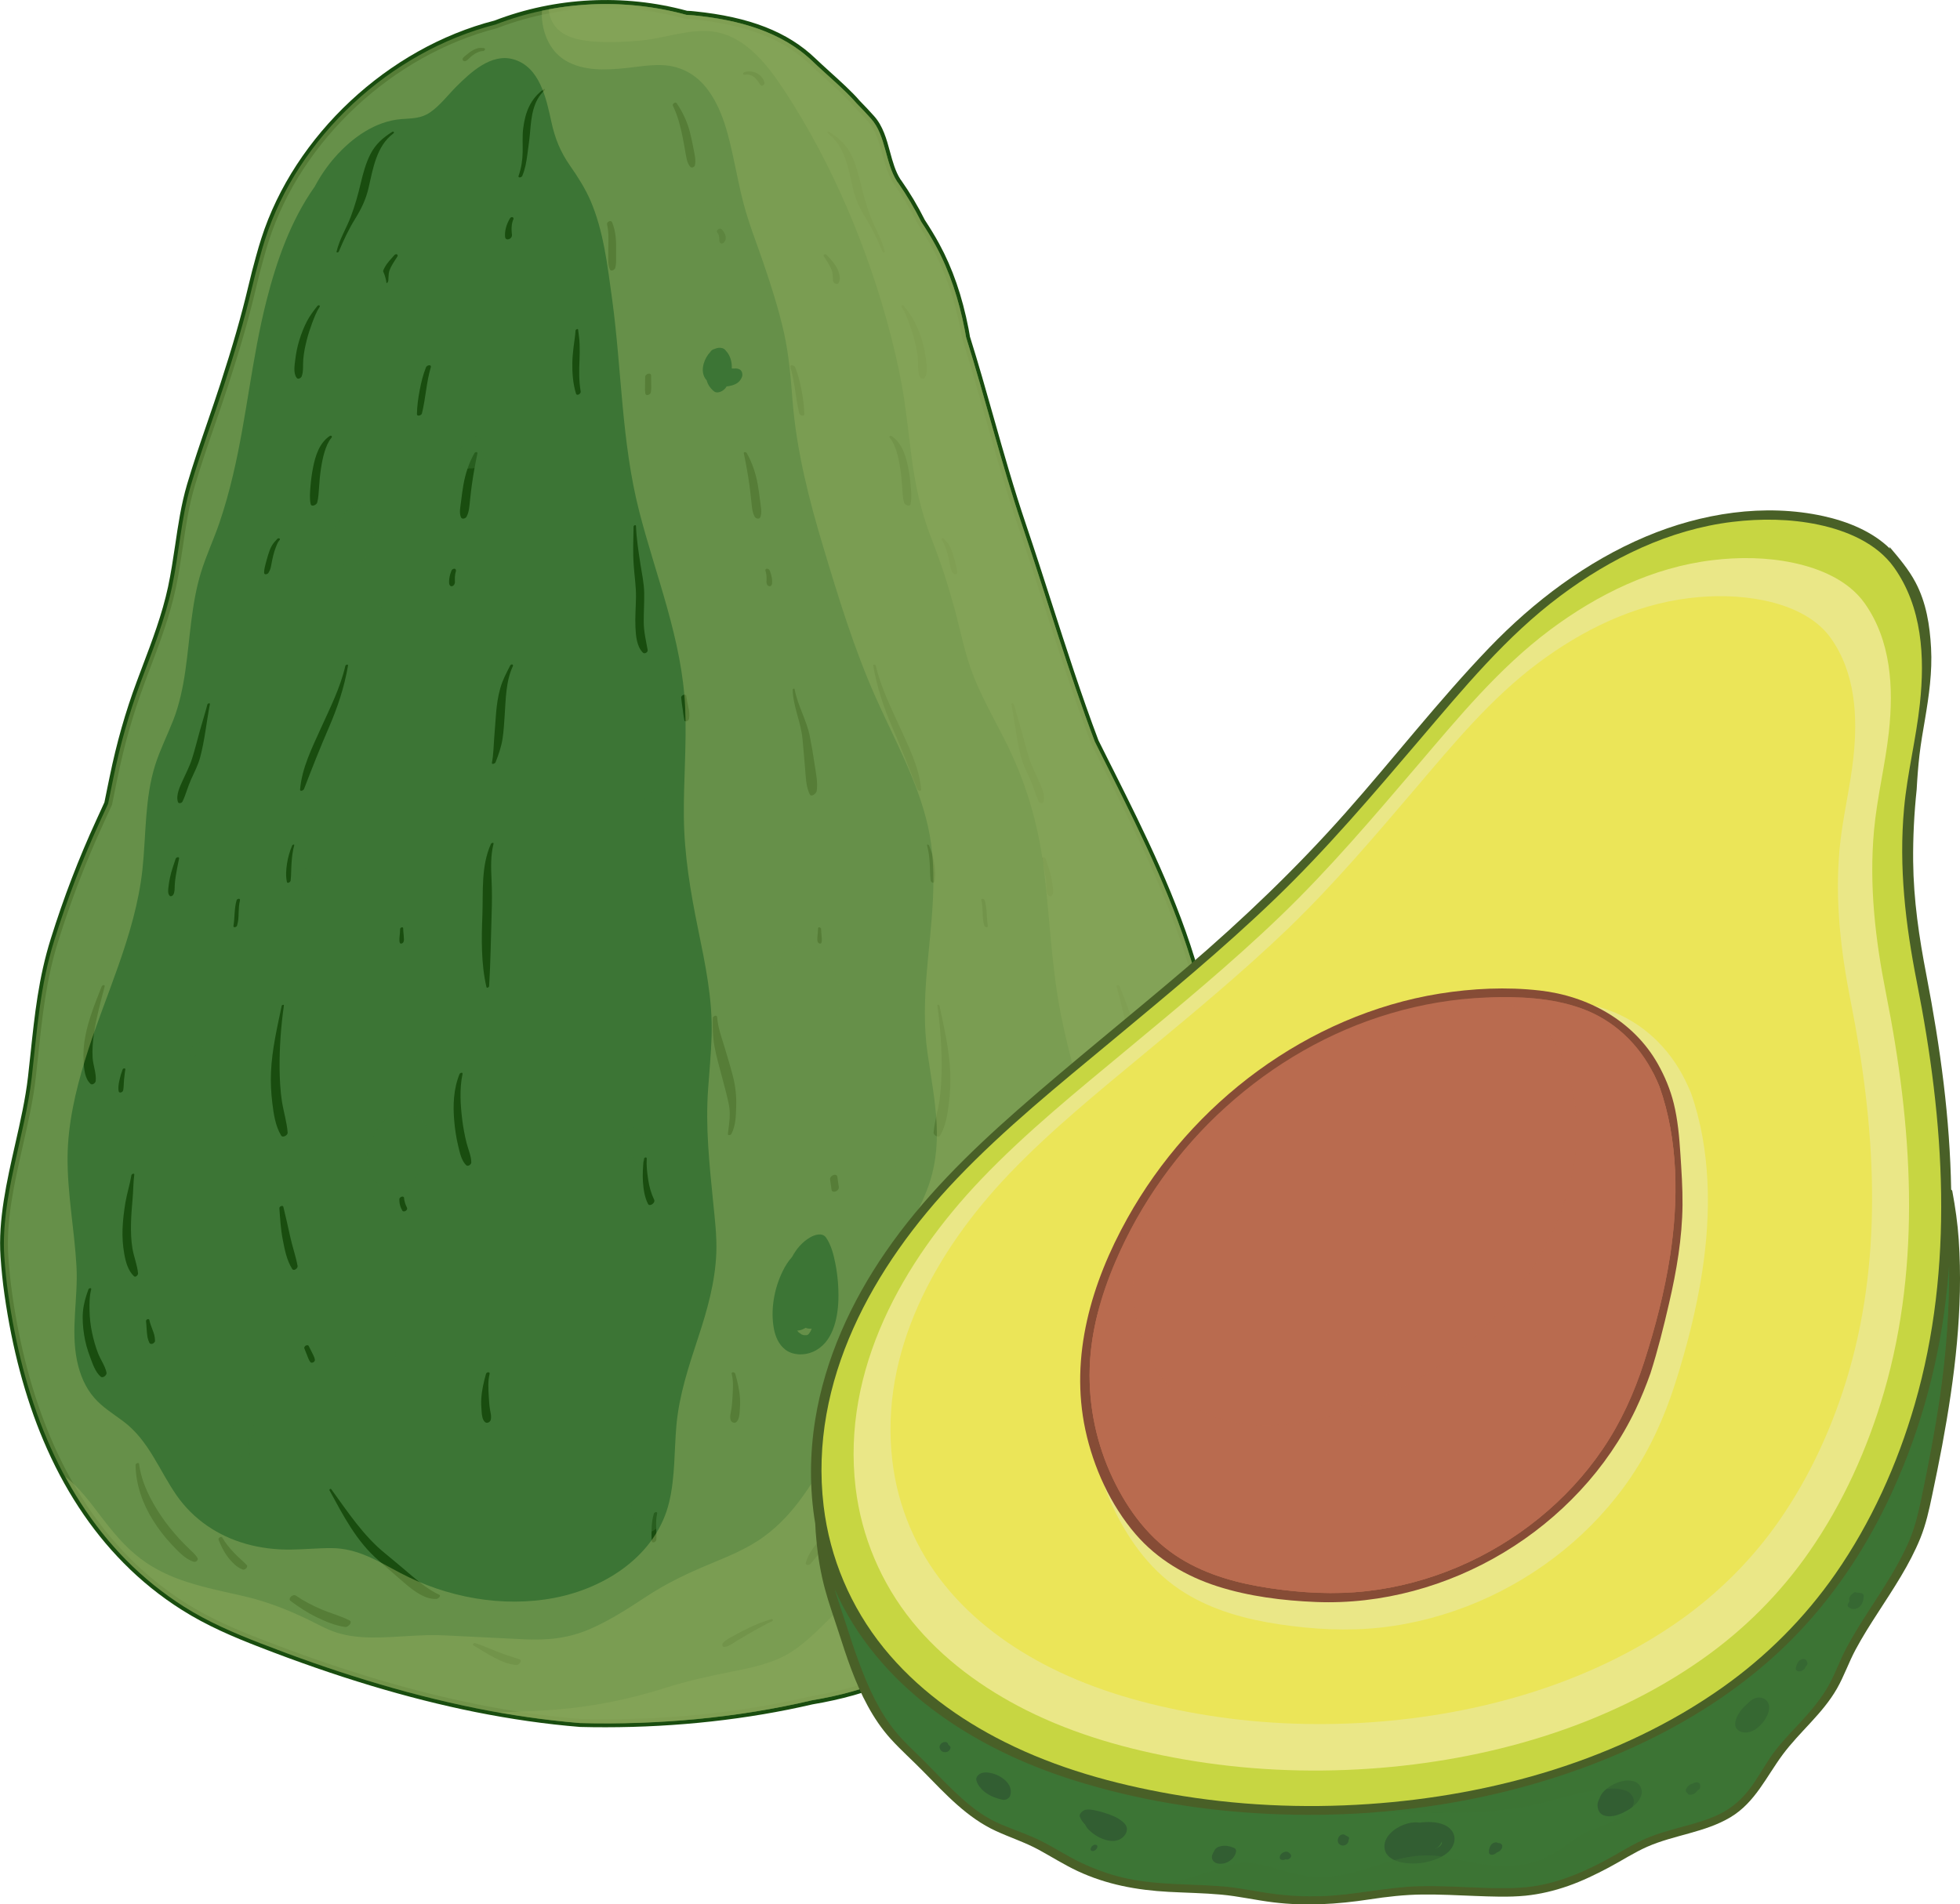<svg width="250.61" height="243.54" viewBox="0 0 250.61 243.54" xmlns="http://www.w3.org/2000/svg" xmlns:xlink="http://www.w3.org/1999/xlink" xml:space="preserve" overflow="hidden"><defs></defs><g><g><g><path d="M157.64 153.6C157.55 148.58 156.13 143.72 155.38 138.78 155 136.28 154.82 133.77 154.37 131.28 153.96 128.98 153.42 126.7 152.79 124.45 150.25 115.49 146.12 107.1 141.97 98.81 141.31 97.49 140.65 96.18 139.99 94.86 136.55 85.78 133.84 76.44 130.72 67.25 128.02 59.29 126.04 51.12 123.52 43.11 123.46 42.78 123.41 42.44 123.34 42.11 122.61 38.38 121.45 34.73 119.63 31.39 119.07 30.36 118.45 29.36 117.8 28.38 116.93 26.65 115.95 24.98 114.83 23.38 114.79 23.32 114.75 23.26 114.7 23.21 113.17 20.84 113.29 17.33 111.38 15.19 110.78 14.51 110.15 13.85 109.51 13.2 108.17 11.61 105.44 9.33 103.94 7.88 99.95 4.03 94.43 2.54 88.76 1.97 88.43 1.94 88.1 1.92 87.77 1.9 79.78-0.28 71.13 0.13 63.38 3.13 49.87 6.58 38.1 17.49 33.88 30.66 33.63 31.43 33.41 32.21 33.2 32.99 32.84 34.27 32.51 35.57 32.2 36.87 31.21 41.07 29.98 45.15 28.65 49.25 27.26 53.53 25.67 57.78 24.39 62.1 23.13 66.36 22.9 70.83 21.97 75.16 21.07 79.34 19.45 83.31 17.96 87.31 16.48 91.29 15.35 95.3 14.5 99.46 14.27 100.57 14.05 101.68 13.82 102.79 13.46 103.58 13.1 104.37 12.73 105.16 10.47 110.09 8.57 115.06 6.95 120.23 5.1 126.11 4.75 131.72 4.06 137.78 3.22 145.2 0.05 153.2 0.55 160.69 0.66 162.29 0.82 163.89 1.05 165.49 1.95 171.83 3.5 178.12 6 184.03 8.42 189.74 11.76 195.09 16.13 199.51 18.35 201.76 20.82 203.75 23.49 205.45 26.58 207.41 29.89 208.83 33.29 210.15 42.24 213.63 51.43 216.56 60.85 218.46 65.24 219.35 69.69 220 74.16 220.36 84.25 220.63 94.44 219.66 103.81 217.45 105.56 217.16 107.29 216.79 108.99 216.31 113.08 215.16 116.99 213.53 120.87 211.83 122.37 211.31 123.84 210.64 125.21 209.91 129.71 207.93 134.31 205.91 137.54 202.04 138.36 201.06 139.1 200.03 139.8 198.98 140.29 198.5 140.78 198.02 141.25 197.53 141.54 197.23 141.83 196.92 142.11 196.62 143.46 196 144.7 195.2 145.65 194.03 146.65 192.8 147.36 191.37 148.05 189.96 149.16 187.7 150.46 185.59 151.84 183.48 153.27 181.31 154.7 179.09 155.63 176.65 156.54 174.25 156.91 171.7 157.01 169.15 157.11 166.63 156.98 164.11 157.07 161.59 157.18 158.91 157.69 156.28 157.64 153.6Z" fill="#3C7535"/><path d="M77.43 220.89C76.34 220.89 75.25 220.88 74.16 220.85 69.81 220.5 65.31 219.85 60.76 218.94 52.07 217.19 43.03 214.46 33.11 210.61 29.89 209.36 26.46 207.92 23.23 205.87 20.54 204.17 18.03 202.15 15.78 199.86 11.58 195.61 8.14 190.35 5.55 184.22 3.22 178.72 1.55 172.43 0.57 165.55 0.35 164 0.18 162.37 0.07 160.71-0.25 156.01 0.86 151.09 1.94 146.33 2.59 143.47 3.26 140.51 3.58 137.71 3.69 136.72 3.8 135.75 3.9 134.78 4.43 129.76 4.93 125.03 6.49 120.06 8.15 114.76 10.05 109.81 12.29 104.93 12.65 104.16 13 103.38 13.35 102.61 13.5 101.89 13.65 101.17 13.79 100.45L14.02 99.34C14.9 95.05 16.03 91.05 17.5 87.12 17.73 86.5 17.97 85.87 18.2 85.25 19.45 81.95 20.74 78.53 21.49 75.04 21.86 73.3 22.13 71.5 22.39 69.76 22.77 67.18 23.16 64.51 23.92 61.94 24.71 59.27 25.63 56.59 26.52 54 27.07 52.39 27.65 50.72 28.18 49.08 29.76 44.21 30.85 40.41 31.72 36.74 32.08 35.22 32.4 33.98 32.72 32.84 32.97 31.93 33.19 31.18 33.41 30.5 37.63 17.31 49.62 6.12 63.23 2.63 71.01-0.37 79.75-0.82 87.85 1.38 88.17 1.39 88.49 1.41 88.81 1.45 95.83 2.16 100.75 4.08 104.29 7.5 104.78 7.97 105.41 8.54 106.08 9.15 107.44 10.38 108.98 11.77 109.9 12.86 110.53 13.5 111.17 14.18 111.76 14.84 112.9 16.11 113.36 17.79 113.8 19.42 114.15 20.71 114.49 21.93 115.13 22.93L115.25 23.09C116.33 24.63 117.34 26.32 118.25 28.13 118.99 29.26 119.57 30.22 120.08 31.16 121.8 34.31 123.03 37.87 123.84 42.03 123.89 42.31 123.94 42.59 123.99 42.87L124.01 43.02C125.09 46.45 126.09 49.97 127.05 53.37 128.33 57.9 129.66 62.58 131.2 67.11 132.32 70.42 133.41 73.8 134.46 77.07 136.33 82.88 138.26 88.88 140.45 94.68 140.97 95.73 141.5 96.77 142.02 97.82L142.42 98.61C146.27 106.31 150.64 115.03 153.28 124.34 153.94 126.66 154.47 128.98 154.88 131.22 155.14 132.67 155.31 134.14 155.48 135.57 155.6 136.61 155.73 137.69 155.89 138.74 156.14 140.39 156.47 142.07 156.79 143.69 157.43 146.91 158.09 150.25 158.15 153.62 158.18 155.18 158.02 156.72 157.87 158.22 157.76 159.34 157.64 160.49 157.6 161.62 157.56 162.82 157.57 164.04 157.58 165.22 157.59 166.52 157.6 167.86 157.55 169.18 157.43 172.14 156.97 174.64 156.13 176.84 155.16 179.39 153.64 181.71 152.29 183.77 151.1 185.59 149.71 187.78 148.53 190.19 147.87 191.53 147.12 193.06 146.07 194.35 145.2 195.42 144.01 196.3 142.44 197.04 142.18 197.32 141.91 197.61 141.64 197.89 141.17 198.37 140.7 198.84 140.22 199.31 139.47 200.45 138.73 201.45 137.95 202.37 134.65 206.32 129.98 208.37 125.47 210.36 123.94 211.17 122.45 211.82 121.05 212.31 116.73 214.21 113.03 215.7 109.14 216.8 107.46 217.27 105.7 217.66 103.9 217.96 95.66 219.88 86.56 220.89 77.43 220.89ZM77.46 1.03C72.72 1.03 67.99 1.89 63.57 3.6L63.51 3.62C50.21 7.02 38.5 17.94 34.37 30.81 34.15 31.48 33.94 32.22 33.69 33.12 33.37 34.25 33.05 35.47 32.7 36.98 31.83 40.67 30.73 44.51 29.14 49.4 28.6 51.05 28.03 52.72 27.47 54.33 26.58 56.91 25.66 59.58 24.88 62.23 24.14 64.73 23.75 67.36 23.38 69.91 23.12 71.67 22.85 73.48 22.47 75.26 21.7 78.82 20.4 82.28 19.14 85.61 18.91 86.23 18.67 86.85 18.44 87.48 17 91.37 15.87 95.32 15.01 99.55L14.78 100.66C14.63 101.4 14.48 102.14 14.33 102.88L14.29 102.99C13.93 103.78 13.57 104.57 13.2 105.37 10.98 110.21 9.09 115.12 7.44 120.38 5.91 125.25 5.41 129.94 4.89 134.9 4.79 135.87 4.68 136.85 4.57 137.83 4.25 140.69 3.57 143.67 2.91 146.57 1.85 151.25 0.75 156.09 1.06 160.65 1.17 162.29 1.34 163.89 1.55 165.41 2.51 172.21 4.17 178.4 6.46 183.83 9 189.84 12.38 195 16.48 199.15 18.68 201.38 21.13 203.35 23.75 205.01 26.91 207.01 30.28 208.43 33.46 209.66 43.32 213.49 52.31 216.2 60.94 217.94 65.45 218.85 69.9 219.49 74.19 219.83 84.3 220.1 94.51 219.1 103.68 216.93 105.47 216.64 107.2 216.26 108.84 215.79 112.68 214.71 116.34 213.22 120.66 211.33 122.05 210.84 123.48 210.21 124.97 209.43L125.04 209.4C129.45 207.46 134.01 205.45 137.15 201.69 137.91 200.78 138.64 199.8 139.38 198.67L139.45 198.59C139.94 198.11 140.42 197.64 140.89 197.15 141.18 196.85 141.46 196.55 141.75 196.25L141.82 196.18 141.91 196.14C143.4 195.45 144.47 194.68 145.27 193.7 146.25 192.49 146.97 191.03 147.61 189.73 148.82 187.27 150.22 185.05 151.43 183.2 152.75 181.19 154.24 178.91 155.17 176.47 155.96 174.38 156.41 171.98 156.52 169.14 156.57 167.84 156.56 166.51 156.55 165.23 156.54 164.04 156.53 162.8 156.57 161.59 156.61 160.42 156.73 159.25 156.84 158.11 156.99 156.64 157.14 155.13 157.12 153.63 157.06 150.34 156.41 147.06 155.78 143.88 155.46 142.25 155.12 140.56 154.87 138.88 154.71 137.81 154.58 136.73 154.46 135.68 154.29 134.27 154.12 132.81 153.87 131.4 153.47 129.18 152.94 126.9 152.3 124.62 149.69 115.4 145.35 106.72 141.51 99.07L141.11 98.28C140.58 97.23 140.05 96.17 139.53 95.11L139.51 95.06C137.31 89.23 135.37 83.2 133.49 77.38 132.44 74.11 131.35 70.74 130.23 67.44 128.68 62.89 127.35 58.19 126.07 53.65 125.1 50.24 124.11 46.72 123.03 43.29L122.98 43.04C122.93 42.77 122.89 42.5 122.84 42.23 122.05 38.17 120.85 34.72 119.18 31.65 118.68 30.74 118.11 29.79 117.38 28.67L117.35 28.62C116.46 26.85 115.47 25.19 114.41 23.68L114.28 23.51C113.54 22.36 113.17 21.01 112.81 19.7 112.38 18.12 111.97 16.63 110.99 15.53 110.41 14.88 109.79 14.22 109.14 13.56 108.24 12.49 106.73 11.13 105.4 9.92 104.73 9.31 104.09 8.74 103.58 8.25 100.21 5 95.49 3.17 88.71 2.48 88.39 2.45 88.07 2.43 87.75 2.42L87.63 2.4C84.32 1.48 80.89 1.03 77.46 1.03Z" fill="#194D0F"/></g><g><g><path d="M50.14 16.87C48.96 17.61 48.03 18.43 47.38 19.68 46.77 20.86 46.44 22.13 46.13 23.41 45.79 24.86 45.39 26.29 44.86 27.69 44.3 29.19 43.4 30.59 43.04 32.16 42.99 32.36 43.27 32.3 43.32 32.17 43.93 30.72 44.57 29.34 45.4 28 46.19 26.73 46.78 25.51 47.12 24.05 47.68 21.62 48.13 18.68 50.28 17.08 50.47 16.95 50.33 16.75 50.14 16.87Z" fill="#194D0F"/><path d="M40.6 39.11C40.1 39.74 39.64 40.34 39.26 41.06 38.85 41.84 38.53 42.67 38.27 43.51 38.02 44.33 37.85 45.17 37.75 46.02 37.67 46.7 37.48 47.74 37.94 48.33 38.12 48.56 38.5 48.34 38.58 48.12 38.83 47.44 38.71 46.64 38.78 45.93 38.85 45.12 39.01 44.32 39.21 43.53 39.4 42.77 39.65 42.02 39.92 41.29 40.18 40.6 40.46 39.86 40.87 39.24 40.99 39.05 40.71 38.98 40.6 39.11Z" fill="#194D0F"/><path d="M50.76 32.53C50.65 32.48 50.5 32.54 50.43 32.62 50 33.12 49.52 33.59 49.2 34.18 49.04 34.47 48.91 34.78 48.84 35.1 48.8 35.28 48.77 35.46 48.78 35.65 48.79 35.86 48.85 36.02 48.94 36.21 49.01 36.35 49.24 36.32 49.35 36.27 49.5 36.2 49.64 36.06 49.65 35.89 49.68 35.58 49.67 35.27 49.71 34.97 49.74 34.73 49.83 34.47 49.95 34.23 50.18 33.76 50.51 33.27 50.81 32.81 50.87 32.71 50.86 32.58 50.76 32.53Z" fill="#194D0F"/><path d="M42.14 55.77C40.83 56.66 40.32 58.3 40.03 59.78 39.86 60.61 39.76 61.45 39.69 62.29 39.64 63.01 39.57 63.74 39.72 64.45 39.81 64.89 40.49 64.56 40.56 64.27 40.73 63.61 40.75 62.94 40.8 62.26 40.85 61.48 40.92 60.7 41.04 59.93 41.15 59.2 41.29 58.46 41.51 57.75 41.7 57.15 41.96 56.48 42.37 56 42.55 55.81 42.34 55.63 42.14 55.77Z" fill="#194D0F"/><path d="M35.46 68.91C35.19 69.2 34.93 69.47 34.74 69.82 34.54 70.17 34.41 70.56 34.29 70.94 34.17 71.32 34.07 71.72 33.96 72.11 33.86 72.49 33.77 72.85 33.77 73.24 33.77 73.57 34.22 73.44 34.33 73.25 34.43 73.08 34.52 72.91 34.58 72.72 34.63 72.54 34.67 72.35 34.7 72.17 34.77 71.8 34.84 71.43 34.93 71.07 35.02 70.71 35.12 70.35 35.26 70.01 35.38 69.7 35.5 69.34 35.73 69.09 35.92 68.89 35.63 68.74 35.46 68.91Z" fill="#194D0F"/><path d="M26.52 90.08C26.22 91.24 25.85 92.38 25.53 93.54 25.21 94.7 24.92 95.87 24.56 97.01 24.25 97.99 23.77 98.9 23.35 99.83 23 100.61 22.47 101.69 22.75 102.56 22.84 102.83 23.25 102.7 23.34 102.5 23.76 101.62 24 100.65 24.4 99.75 24.83 98.79 25.33 97.85 25.6 96.83 26.19 94.6 26.4 92.3 26.84 90.04 26.86 89.87 26.55 89.95 26.52 90.08Z" fill="#194D0F"/><path d="M22.46 109.82C22.2 110.61 21.91 111.4 21.74 112.21 21.65 112.62 21.58 113.03 21.54 113.44 21.5 113.8 21.42 114.31 21.72 114.58 21.85 114.69 22.07 114.55 22.14 114.44 22.36 114.1 22.32 113.66 22.34 113.27 22.36 112.88 22.4 112.49 22.46 112.1 22.58 111.34 22.73 110.58 22.89 109.82 22.97 109.52 22.54 109.6 22.46 109.82Z" fill="#194D0F"/><path d="M13.38 126.16C13.45 125.89 13.07 125.97 13 126.15 12.18 128.24 11.34 130.28 10.91 132.5 10.71 133.55 10.62 134.64 10.69 135.71 10.75 136.67 10.82 137.92 11.58 138.61 11.81 138.82 12.22 138.48 12.24 138.23 12.33 137.25 11.9 136.23 11.84 135.25 11.78 134.22 11.87 133.18 12.01 132.16 12.31 130.14 12.87 128.13 13.38 126.16Z" fill="#194D0F"/><path d="M15.67 136.79C15.61 137.02 15.51 137.24 15.44 137.47 15.38 137.7 15.32 137.92 15.27 138.15 15.17 138.61 15.08 139.11 15.18 139.58 15.21 139.72 15.38 139.74 15.49 139.7 15.63 139.65 15.74 139.54 15.76 139.39 15.83 138.95 15.82 138.51 15.86 138.07 15.88 137.86 15.9 137.65 15.93 137.45 15.96 137.23 15.97 137.02 16.02 136.81 16.09 136.54 15.72 136.6 15.67 136.79Z" fill="#194D0F"/><path d="M12.55 173.09C12.21 172.22 11.96 171.33 11.77 170.42 11.57 169.49 11.47 168.56 11.45 167.61 11.43 166.73 11.43 165.76 11.66 164.9 11.72 164.65 11.37 164.72 11.31 164.89 10.97 165.82 10.7 166.71 10.61 167.7 10.52 168.69 10.6 169.7 10.75 170.68 10.9 171.66 11.17 172.62 11.52 173.54 11.83 174.37 12.18 175.46 12.87 176.05 13.17 176.3 13.69 175.85 13.62 175.53 13.44 174.68 12.86 173.89 12.55 173.09Z" fill="#194D0F"/><path d="M16.94 159.69C16.76 158.63 16.73 157.56 16.75 156.49 16.77 155.45 16.86 154.4 16.95 153.36 17.05 152.32 17.03 151.26 17.17 150.22 17.2 149.99 16.83 150.12 16.8 150.3 16.61 151.46 16.24 152.6 16.04 153.76 15.85 154.88 15.72 156.01 15.67 157.14 15.63 158.21 15.7 159.3 15.89 160.36 16.07 161.37 16.36 162.48 17.13 163.21 17.34 163.41 17.67 163.05 17.65 162.84 17.56 161.79 17.12 160.76 16.94 159.69Z" fill="#194D0F"/><path d="M19.73 170.74C19.68 170.51 19.59 170.3 19.51 170.08 19.36 169.65 19.18 169.24 19.09 168.79 19.07 168.68 18.92 168.68 18.84 168.71 18.74 168.76 18.66 168.86 18.67 168.97 18.73 169.43 18.73 169.9 18.78 170.37 18.81 170.6 18.82 170.83 18.87 171.06 18.92 171.28 19 171.49 19.09 171.7 19.16 171.86 19.31 171.9 19.48 171.85 19.63 171.8 19.83 171.64 19.82 171.46 19.81 171.21 19.79 170.98 19.73 170.74Z" fill="#194D0F"/><path d="M25.25 199.24C25 198.8 24.58 198.45 24.22 198.1 23.76 197.65 23.31 197.21 22.88 196.74 22.05 195.82 21.26 194.85 20.57 193.82 19.24 191.83 18.09 189.6 17.78 187.2 17.75 186.96 17.33 187.16 17.33 187.34 17.37 189.86 18.22 192.27 19.55 194.4 20.25 195.51 21.04 196.56 21.94 197.51 22.72 198.33 23.66 199.39 24.78 199.73 25.04 199.81 25.4 199.5 25.25 199.24Z" fill="#194D0F"/><path d="M31.56 200.16C31.02 199.59 30.4 199.1 29.87 198.52 29.33 197.93 28.81 197.33 28.42 196.63 28.3 196.42 27.86 196.69 27.94 196.9 28.25 197.67 28.61 198.43 29.11 199.09 29.36 199.43 29.64 199.74 29.95 200.03 30.27 200.33 30.62 200.56 31.03 200.72 31.18 200.78 31.38 200.67 31.48 200.57 31.56 200.48 31.67 200.28 31.56 200.16Z" fill="#194D0F"/><path d="M44.69 207.23C43.58 206.65 42.34 206.34 41.18 205.85 40.02 205.36 38.86 204.76 37.82 204.05 37.45 203.8 36.75 204.44 37.16 204.74 38.21 205.52 39.27 206.23 40.45 206.8 41.63 207.37 42.87 207.9 44.17 208.07 44.5 208.1 45.14 207.46 44.69 207.23Z" fill="#194D0F"/><path d="M36.04 140.8C35.84 139.45 35.77 138.09 35.75 136.73 35.72 134.03 35.92 131.26 36.3 128.59 36.32 128.43 36.04 128.5 36.02 128.62 35.43 131.44 34.78 134.2 34.65 137.09 34.59 138.42 34.66 139.75 34.82 141.06 34.99 142.46 35.21 144 35.95 145.22 36.15 145.55 36.81 145.18 36.78 144.85 36.68 143.49 36.25 142.16 36.04 140.8Z" fill="#194D0F"/><path d="M37.09 158.08C36.82 156.83 36.53 155.58 36.23 154.34 36.16 154.07 35.7 154.29 35.72 154.51 35.82 155.85 35.89 157.18 36.15 158.5 36.39 159.77 36.66 161.17 37.36 162.28 37.57 162.61 38.11 162.19 38.05 161.89 37.81 160.6 37.36 159.35 37.09 158.08Z" fill="#194D0F"/><path d="M40.2 173.63C40.17 173.54 40.13 173.45 40.09 173.37 40.02 173.23 39.96 173.1 39.89 172.96 39.75 172.68 39.6 172.39 39.46 172.11 39.4 171.99 39.19 172.03 39.1 172.08 39 172.14 38.86 172.29 38.91 172.42 39.03 172.72 39.15 173.01 39.26 173.31 39.32 173.45 39.37 173.6 39.43 173.74 39.5 173.91 39.58 174.05 39.68 174.19 39.77 174.31 39.94 174.28 40.06 174.22 40.18 174.15 40.29 174.02 40.26 173.87 40.25 173.79 40.23 173.71 40.2 173.63Z" fill="#194D0F"/><path d="M62.64 180.18C62.56 179.67 62.53 179.16 62.5 178.65 62.45 177.7 62.36 176.64 62.6 175.71 62.68 175.39 62.2 175.46 62.14 175.7 61.85 176.74 61.61 177.77 61.54 178.85 61.51 179.4 61.53 179.96 61.58 180.51 61.62 180.96 61.66 181.62 62.07 181.9 62.3 182.06 62.68 181.84 62.74 181.6 62.87 181.14 62.71 180.65 62.64 180.18Z" fill="#194D0F"/><path d="M51.64 120C51.64 119.85 51.62 119.7 51.61 119.55 51.58 119.27 51.56 119 51.55 118.72 51.55 118.47 51.16 118.61 51.16 118.8 51.16 119.1 51.13 119.39 51.1 119.68 51.09 119.83 51.07 119.97 51.07 120.12 51.07 120.19 51.07 120.25 51.07 120.32 51.07 120.41 51.1 120.48 51.12 120.56 51.19 120.79 51.54 120.63 51.59 120.46 51.61 120.37 51.65 120.28 51.65 120.19 51.65 120.13 51.64 120.06 51.64 120Z" fill="#194D0F"/><path d="M44.16 85.14C43.52 87.94 42.19 90.56 41.01 93.17 39.89 95.66 38.6 98.21 38.37 100.96 38.34 101.28 38.8 101.09 38.87 100.91 39.9 98.24 40.94 95.59 42.08 92.97 43.18 90.42 44.03 87.86 44.5 85.11 44.53 84.91 44.2 85 44.16 85.14Z" fill="#194D0F"/><path d="M37.36 108.12C37.05 108.86 36.82 109.64 36.7 110.43 36.58 111.22 36.52 112 36.68 112.78 36.74 113.05 37.14 112.8 37.16 112.62 37.25 111.86 37.22 111.1 37.28 110.34 37.34 109.58 37.41 108.85 37.62 108.11 37.67 107.94 37.41 108 37.36 108.12Z" fill="#194D0F"/><path d="M30.25 115.14C29.94 116.21 30.03 117.33 29.85 118.42 29.81 118.69 30.26 118.57 30.31 118.37 30.38 118.11 30.44 117.84 30.47 117.58 30.5 117.31 30.5 117.03 30.51 116.76 30.53 116.22 30.55 115.68 30.68 115.15 30.76 114.84 30.31 114.91 30.25 115.14Z" fill="#194D0F"/><path d="M60.67 57.94C59.96 59.2 59.51 60.55 59.26 61.97 59.14 62.66 59.04 63.36 58.96 64.06 58.89 64.71 58.68 65.52 58.93 66.14 59.06 66.46 59.53 66.32 59.66 66.07 60 65.43 60.02 64.67 60.1 63.96 60.17 63.31 60.24 62.66 60.33 62.01 60.52 60.67 60.76 59.33 61.04 58 61.09 57.75 60.77 57.78 60.67 57.94Z" fill="#194D0F"/><path d="M58.09 72.73C57.92 72.73 57.78 72.84 57.72 72.99 57.6 73.29 57.51 73.6 57.46 73.92 57.44 74.07 57.42 74.22 57.42 74.37 57.42 74.46 57.42 74.55 57.43 74.64 57.44 74.74 57.48 74.81 57.55 74.89 57.72 75.08 58.02 74.91 58.1 74.71 58.14 74.62 58.17 74.54 58.17 74.44 58.17 74.39 58.17 74.33 58.16 74.28 58.16 74.26 58.16 74.25 58.16 74.23 58.16 74.26 58.16 74.25 58.16 74.22 58.15 74.08 58.15 73.94 58.16 73.8 58.18 73.51 58.22 73.28 58.3 73.01 58.32 72.86 58.24 72.72 58.09 72.73Z" fill="#194D0F"/><path d="M54.47 46.97C54.09 47.92 53.85 48.91 53.66 49.92 53.47 50.92 53.33 51.91 53.31 52.93 53.3 53.32 53.89 53.13 53.95 52.87 54.43 50.93 54.51 48.91 55.08 46.98 55.2 46.56 54.58 46.69 54.47 46.97Z" fill="#194D0F"/></g><g><path d="M106.02 16.87C107.2 17.61 108.13 18.43 108.78 19.68 109.39 20.86 109.72 22.13 110.03 23.41 110.37 24.86 110.77 26.29 111.3 27.69 111.86 29.19 112.76 30.59 113.12 32.16 113.17 32.36 112.89 32.3 112.84 32.17 112.23 30.72 111.59 29.34 110.76 28 109.97 26.73 109.38 25.51 109.05 24.05 108.49 21.62 108.04 18.68 105.89 17.08 105.68 16.95 105.82 16.75 106.02 16.87Z" fill="#194D0F"/><path d="M115.55 39.11C116.05 39.74 116.51 40.34 116.89 41.06 117.3 41.84 117.62 42.67 117.88 43.51 118.13 44.33 118.3 45.17 118.4 46.02 118.48 46.7 118.67 47.74 118.21 48.33 118.03 48.56 117.65 48.34 117.57 48.12 117.32 47.44 117.44 46.64 117.37 45.93 117.3 45.12 117.14 44.32 116.94 43.53 116.75 42.77 116.5 42.02 116.23 41.29 115.97 40.6 115.69 39.86 115.28 39.24 115.17 39.05 115.44 38.98 115.55 39.11Z" fill="#194D0F"/><path d="M105.4 32.53C105.51 32.48 105.66 32.54 105.73 32.62 106.16 33.12 106.64 33.59 106.96 34.18 107.12 34.47 107.25 34.78 107.32 35.1 107.36 35.28 107.39 35.46 107.38 35.65 107.37 35.86 107.31 36.02 107.22 36.21 107.15 36.35 106.92 36.32 106.81 36.27 106.66 36.2 106.52 36.06 106.51 35.89 106.48 35.58 106.49 35.27 106.45 34.97 106.42 34.73 106.33 34.47 106.21 34.23 105.98 33.76 105.65 33.27 105.35 32.81 105.28 32.71 105.29 32.58 105.4 32.53Z" fill="#194D0F"/><path d="M114.01 55.77C115.32 56.66 115.83 58.3 116.12 59.78 116.29 60.61 116.39 61.45 116.46 62.29 116.51 63.01 116.58 63.74 116.43 64.45 116.34 64.89 115.66 64.56 115.59 64.27 115.42 63.61 115.4 62.94 115.35 62.26 115.3 61.48 115.23 60.7 115.11 59.93 115 59.2 114.86 58.46 114.64 57.75 114.45 57.15 114.19 56.48 113.78 56 113.61 55.81 113.81 55.63 114.01 55.77Z" fill="#194D0F"/><path d="M120.69 68.91C120.96 69.2 121.22 69.47 121.41 69.82 121.61 70.17 121.74 70.56 121.86 70.94 121.98 71.32 122.08 71.72 122.19 72.11 122.29 72.49 122.38 72.85 122.38 73.24 122.38 73.57 121.93 73.44 121.82 73.25 121.72 73.08 121.63 72.91 121.57 72.72 121.52 72.54 121.48 72.35 121.45 72.17 121.38 71.8 121.31 71.43 121.22 71.07 121.13 70.71 121.03 70.35 120.89 70.01 120.77 69.7 120.65 69.34 120.42 69.09 120.24 68.89 120.53 68.74 120.69 68.91Z" fill="#194D0F"/><path d="M129.64 90.08C129.94 91.24 130.31 92.38 130.63 93.54 130.95 94.7 131.24 95.87 131.6 97.01 131.91 97.99 132.39 98.9 132.81 99.83 133.16 100.61 133.69 101.69 133.41 102.56 133.32 102.83 132.91 102.7 132.82 102.5 132.4 101.62 132.16 100.65 131.76 99.75 131.33 98.79 130.83 97.85 130.56 96.83 129.97 94.6 129.76 92.3 129.32 90.04 129.29 89.87 129.6 89.95 129.64 90.08Z" fill="#194D0F"/><path d="M133.69 109.82C133.95 110.61 134.24 111.4 134.41 112.21 134.5 112.62 134.57 113.03 134.61 113.44 134.65 113.8 134.73 114.31 134.43 114.58 134.3 114.69 134.08 114.55 134.01 114.44 133.79 114.1 133.83 113.66 133.81 113.27 133.79 112.88 133.75 112.49 133.69 112.1 133.57 111.34 133.42 110.58 133.26 109.82 133.19 109.52 133.62 109.6 133.69 109.82Z" fill="#194D0F"/><path d="M142.78 126.16C142.71 125.89 143.09 125.97 143.16 126.15 143.98 128.24 144.82 130.28 145.25 132.5 145.45 133.55 145.54 134.64 145.47 135.71 145.41 136.67 145.34 137.92 144.58 138.61 144.35 138.82 143.94 138.48 143.92 138.23 143.83 137.25 144.26 136.23 144.32 135.25 144.38 134.22 144.29 133.18 144.15 132.16 143.85 130.14 143.29 128.13 142.78 126.16Z" fill="#194D0F"/><path d="M140.49 136.79C140.55 137.02 140.65 137.24 140.72 137.47 140.78 137.7 140.84 137.92 140.89 138.15 140.99 138.61 141.08 139.11 140.98 139.58 140.95 139.72 140.78 139.74 140.67 139.7 140.53 139.65 140.42 139.54 140.4 139.39 140.33 138.95 140.34 138.51 140.3 138.07 140.28 137.86 140.26 137.65 140.23 137.45 140.2 137.23 140.19 137.02 140.14 136.81 140.07 136.54 140.43 136.6 140.49 136.79Z" fill="#194D0F"/><path d="M143.6 173.09C143.94 172.22 144.19 171.33 144.38 170.42 144.58 169.49 144.68 168.56 144.7 167.61 144.72 166.73 144.72 165.76 144.49 164.9 144.43 164.65 144.78 164.72 144.84 164.89 145.18 165.82 145.45 166.71 145.54 167.7 145.63 168.69 145.55 169.7 145.4 170.68 145.25 171.66 144.98 172.62 144.63 173.54 144.32 174.37 143.97 175.46 143.28 176.05 142.98 176.3 142.46 175.85 142.53 175.53 142.71 174.68 143.29 173.89 143.6 173.09Z" fill="#194D0F"/><path d="M139.21 159.69C139.39 158.63 139.42 157.56 139.4 156.49 139.38 155.45 139.29 154.4 139.2 153.36 139.1 152.32 139.12 151.26 138.98 150.22 138.95 149.99 139.32 150.12 139.35 150.3 139.54 151.46 139.91 152.6 140.11 153.76 140.3 154.88 140.43 156.01 140.48 157.14 140.52 158.21 140.45 159.3 140.26 160.36 140.08 161.37 139.79 162.48 139.02 163.21 138.81 163.41 138.48 163.05 138.5 162.84 138.6 161.79 139.03 160.76 139.21 159.69Z" fill="#194D0F"/><path d="M136.42 170.74C136.47 170.51 136.56 170.3 136.64 170.08 136.79 169.65 136.98 169.24 137.06 168.79 137.08 168.68 137.23 168.68 137.31 168.71 137.41 168.76 137.49 168.86 137.48 168.97 137.42 169.43 137.43 169.9 137.37 170.37 137.34 170.6 137.33 170.83 137.28 171.06 137.23 171.28 137.15 171.49 137.06 171.7 136.99 171.86 136.84 171.9 136.67 171.85 136.52 171.8 136.32 171.64 136.33 171.46 136.35 171.21 136.37 170.98 136.42 170.74Z" fill="#194D0F"/><path d="M130.9 199.24C131.15 198.8 131.57 198.45 131.93 198.1 132.39 197.65 132.84 197.21 133.27 196.74 134.1 195.82 134.89 194.85 135.58 193.82 136.91 191.83 138.06 189.6 138.37 187.2 138.4 186.96 138.82 187.16 138.82 187.34 138.78 189.86 137.93 192.27 136.6 194.4 135.9 195.51 135.11 196.56 134.21 197.51 133.43 198.33 132.49 199.39 131.37 199.73 131.12 199.81 130.75 199.5 130.9 199.24Z" fill="#194D0F"/><path d="M124.59 200.16C125.13 199.59 125.75 199.1 126.28 198.52 126.82 197.93 127.34 197.33 127.73 196.63 127.85 196.42 128.29 196.69 128.21 196.9 127.9 197.67 127.54 198.43 127.04 199.09 126.79 199.43 126.51 199.74 126.2 200.03 125.88 200.33 125.53 200.56 125.12 200.72 124.97 200.78 124.77 200.67 124.67 200.57 124.59 200.48 124.49 200.28 124.59 200.16Z" fill="#194D0F"/><path d="M111.46 207.23C112.57 206.65 113.81 206.34 114.97 205.85 116.13 205.36 117.29 204.76 118.33 204.05 118.7 203.8 119.4 204.44 118.99 204.74 117.94 205.52 116.88 206.23 115.7 206.8 114.52 207.37 113.28 207.9 111.98 208.07 111.65 208.1 111.01 207.46 111.46 207.23Z" fill="#194D0F"/><path d="M120.11 140.8C120.31 139.45 120.38 138.09 120.4 136.73 120.43 134.03 120.23 131.26 119.85 128.59 119.83 128.43 120.11 128.5 120.13 128.62 120.72 131.44 121.37 134.2 121.5 137.09 121.56 138.42 121.49 139.75 121.33 141.06 121.16 142.46 120.94 144 120.2 145.22 120 145.55 119.34 145.18 119.37 144.85 119.48 143.49 119.9 142.16 120.11 140.8Z" fill="#194D0F"/><path d="M119.07 158.08C119.34 156.83 119.63 155.58 119.93 154.34 120 154.07 120.46 154.29 120.44 154.51 120.34 155.85 120.27 157.18 120.01 158.5 119.77 159.77 119.5 161.17 118.8 162.28 118.59 162.61 118.05 162.19 118.11 161.89 118.34 160.6 118.79 159.35 119.07 158.08Z" fill="#194D0F"/><path d="M115.95 173.63C115.98 173.54 116.02 173.45 116.06 173.37 116.13 173.23 116.19 173.1 116.26 172.96 116.4 172.68 116.54 172.39 116.69 172.11 116.75 171.99 116.96 172.03 117.05 172.08 117.15 172.14 117.29 172.29 117.24 172.42 117.12 172.72 117 173.01 116.89 173.31 116.83 173.45 116.78 173.6 116.72 173.74 116.65 173.91 116.57 174.05 116.47 174.19 116.38 174.31 116.21 174.28 116.09 174.22 115.97 174.15 115.86 174.02 115.89 173.87 115.91 173.79 115.92 173.71 115.95 173.63Z" fill="#194D0F"/><path d="M93.52 180.18C93.6 179.67 93.63 179.16 93.66 178.65 93.71 177.7 93.8 176.64 93.56 175.71 93.48 175.39 93.96 175.46 94.02 175.7 94.31 176.74 94.55 177.77 94.62 178.85 94.65 179.4 94.63 179.96 94.58 180.51 94.54 180.96 94.5 181.62 94.09 181.9 93.86 182.06 93.48 181.84 93.42 181.6 93.28 181.14 93.45 180.65 93.52 180.18Z" fill="#194D0F"/><path d="M104.51 120C104.51 119.85 104.53 119.7 104.54 119.55 104.57 119.27 104.59 119 104.6 118.72 104.6 118.47 104.99 118.61 104.99 118.8 104.99 119.1 105.02 119.39 105.05 119.68 105.06 119.83 105.08 119.97 105.08 120.12 105.08 120.19 105.08 120.25 105.08 120.32 105.08 120.41 105.05 120.48 105.03 120.56 104.96 120.79 104.61 120.63 104.56 120.46 104.54 120.37 104.5 120.28 104.5 120.19 104.51 120.13 104.51 120.06 104.51 120Z" fill="#194D0F"/><path d="M111.99 85.14C112.63 87.94 113.96 90.56 115.14 93.17 116.26 95.66 117.55 98.21 117.78 100.96 117.81 101.28 117.35 101.09 117.28 100.91 116.25 98.24 115.21 95.59 114.07 92.97 112.97 90.42 112.12 87.86 111.65 85.11 111.62 84.91 111.96 85 111.99 85.14Z" fill="#194D0F"/><path d="M118.79 108.12C119.1 108.86 119.33 109.64 119.45 110.43 119.57 111.22 119.63 112 119.47 112.78 119.41 113.05 119.01 112.8 118.99 112.62 118.9 111.86 118.93 111.1 118.87 110.34 118.82 109.58 118.74 108.85 118.53 108.11 118.48 107.94 118.74 108 118.79 108.12Z" fill="#194D0F"/><path d="M125.91 115.14C126.22 116.21 126.13 117.33 126.31 118.42 126.35 118.69 125.9 118.57 125.85 118.37 125.78 118.11 125.72 117.84 125.69 117.58 125.66 117.31 125.66 117.03 125.65 116.76 125.63 116.22 125.61 115.68 125.48 115.15 125.39 114.84 125.84 114.91 125.91 115.14Z" fill="#194D0F"/><path d="M95.48 57.94C96.19 59.2 96.64 60.55 96.89 61.97 97.01 62.66 97.11 63.36 97.19 64.06 97.26 64.71 97.47 65.52 97.22 66.14 97.09 66.46 96.62 66.32 96.49 66.07 96.15 65.43 96.13 64.67 96.05 63.96 95.98 63.31 95.91 62.66 95.82 62.01 95.63 60.67 95.39 59.33 95.11 58 95.06 57.75 95.39 57.78 95.48 57.94Z" fill="#194D0F"/><path d="M98.06 72.73C98.23 72.73 98.37 72.84 98.43 72.99 98.55 73.29 98.64 73.6 98.69 73.92 98.71 74.07 98.73 74.22 98.73 74.37 98.73 74.46 98.73 74.55 98.72 74.64 98.71 74.74 98.67 74.81 98.6 74.89 98.43 75.08 98.13 74.91 98.06 74.71 98.03 74.61 98 74.53 98 74.43 98 74.38 98 74.32 98.01 74.27 98.01 74.25 98.01 74.24 98.01 74.22 98.01 74.25 98.01 74.24 98.01 74.21 98.02 74.07 98.02 73.93 98.01 73.79 98 73.49 97.96 73.27 97.87 73 97.83 72.86 97.91 72.72 98.06 72.73Z" fill="#194D0F"/><path d="M101.68 46.97C102.06 47.92 102.3 48.91 102.49 49.92 102.68 50.92 102.82 51.91 102.84 52.93 102.85 53.32 102.26 53.13 102.2 52.87 101.72 50.93 101.64 48.91 101.07 46.98 100.96 46.56 101.57 46.69 101.68 46.97Z" fill="#194D0F"/></g><path d="M69.53 11.4C67.82 12.62 67.15 14.38 66.9 16.4 66.77 17.42 66.85 18.43 66.83 19.45 66.81 20.48 66.65 21.51 66.31 22.48 66.2 22.8 66.69 22.71 66.78 22.49 67.14 21.64 67.3 20.74 67.42 19.83 67.55 18.84 67.7 17.85 67.78 16.86 67.94 14.94 68.14 12.9 69.65 11.52 69.75 11.43 69.63 11.33 69.53 11.4Z" fill="#194D0F"/><path d="M65.51 27.77C65.39 27.75 65.26 27.82 65.2 27.93 64.99 28.29 64.81 28.68 64.7 29.09 64.64 29.31 64.6 29.53 64.58 29.75 64.57 29.85 64.57 29.94 64.57 30.04 64.57 30.16 64.57 30.31 64.61 30.42 64.68 30.61 64.88 30.65 65.06 30.59 65.26 30.53 65.43 30.36 65.46 30.14 65.47 30.07 65.46 29.99 65.45 29.92 65.45 29.92 65.44 29.81 65.44 29.85 65.43 29.74 65.42 29.66 65.42 29.57 65.41 29.39 65.41 29.2 65.42 29.02 65.44 28.66 65.51 28.33 65.66 28 65.68 27.89 65.61 27.79 65.51 27.77Z" fill="#194D0F"/><path d="M78.78 31.28C78.76 30.3 78.64 29.33 78.26 28.42 78.11 28.08 77.55 28.38 77.62 28.7 77.84 29.65 77.8 30.66 77.78 31.64 77.77 32.13 77.77 32.62 77.77 33.12 77.77 33.59 77.77 34.08 78 34.49 78.15 34.76 78.61 34.48 78.67 34.27 78.8 33.79 78.78 33.3 78.78 32.81 78.77 32.3 78.79 31.79 78.78 31.28Z" fill="#194D0F"/><path d="M88.68 19.05C88.55 18.38 88.42 17.7 88.25 17.04 87.91 15.66 87.32 14.37 86.52 13.2 86.36 12.96 85.92 13.29 86.04 13.53 86.66 14.8 87 16.15 87.28 17.52 87.41 18.15 87.52 18.79 87.63 19.43 87.74 20.04 87.83 20.88 88.27 21.34 88.44 21.52 88.8 21.38 88.85 21.15 89.01 20.48 88.81 19.73 88.68 19.05Z" fill="#194D0F"/><path d="M92.71 29.99C92.61 29.74 92.45 29.51 92.27 29.32 92.16 29.2 91.97 29.22 91.84 29.31 91.73 29.39 91.59 29.58 91.7 29.72 91.74 29.77 91.78 29.83 91.82 29.89 91.82 29.9 91.85 29.93 91.85 29.93 91.86 29.96 91.87 29.99 91.88 30.02 91.92 30.14 91.95 30.27 91.96 30.4 91.96 30.45 91.97 30.51 91.97 30.56 91.97 30.53 91.96 30.5 91.96 30.47 91.97 30.55 91.97 30.64 91.97 30.72 91.97 30.76 91.96 30.81 91.98 30.85 91.99 30.89 92.01 30.92 92.03 30.96 92.05 30.99 92.06 31.02 92.08 31.05 92.12 31.14 92.26 31.15 92.34 31.13 92.46 31.11 92.56 31.03 92.62 30.93 92.67 30.86 92.73 30.77 92.76 30.69 92.79 30.61 92.79 30.51 92.79 30.43 92.8 30.26 92.77 30.12 92.71 29.99Z" fill="#194D0F"/><path d="M96.79 9.37C96.3 9.12 95.75 9.07 95.22 9.21 95.12 9.24 95.01 9.32 95.01 9.43 95.01 9.54 95.11 9.58 95.2 9.56 95.63 9.48 96.05 9.58 96.4 9.84 96.57 9.97 96.7 10.1 96.83 10.28 96.97 10.48 97.09 10.69 97.25 10.88 97.42 11.09 97.78 10.83 97.74 10.6 97.67 10.09 97.25 9.61 96.79 9.37Z" fill="#194D0F"/><path d="M61.86 6.15C61.63 6.12 61.4 6.11 61.17 6.15 60.94 6.2 60.72 6.28 60.51 6.4 60.09 6.63 59.72 6.94 59.35 7.25 59.21 7.37 59.05 7.58 59.22 7.75 59.38 7.91 59.64 7.79 59.77 7.66 59.85 7.59 59.92 7.52 60 7.45 60.04 7.41 60.08 7.38 60.12 7.34 60.14 7.32 60.16 7.31 60.17 7.29 60.17 7.29 60.17 7.29 60.18 7.28 60.34 7.14 60.51 7.01 60.69 6.9 60.71 6.89 60.73 6.87 60.75 6.86 60.75 6.86 60.77 6.85 60.78 6.84 60.79 6.83 60.81 6.82 60.82 6.82 60.85 6.81 60.87 6.79 60.9 6.78 60.99 6.73 61.08 6.69 61.17 6.65 61.24 6.62 61.33 6.6 61.42 6.57 61.52 6.54 61.62 6.53 61.73 6.53 61.95 6.55 62.17 6.19 61.86 6.15Z" fill="#194D0F"/><path d="M74.1 45.98C74.13 45.34 74.13 44.7 74.11 44.05 74.1 43.41 73.99 42.8 73.92 42.16 73.9 41.98 73.59 42.14 73.59 42.27 73.55 42.99 73.41 43.72 73.33 44.44 73.26 45.09 73.19 45.74 73.18 46.4 73.16 47.72 73.26 49.08 73.65 50.34 73.75 50.68 74.29 50.37 74.25 50.08 74.02 48.71 74.03 47.36 74.1 45.98Z" fill="#194D0F"/><path d="M83.26 49.08C83.26 48.73 83.25 48.39 83.25 48.04 83.25 47.56 82.49 47.82 82.49 48.2 82.49 48.55 82.48 48.9 82.48 49.25 82.48 49.42 82.47 49.59 82.47 49.76 82.47 49.93 82.49 50.11 82.51 50.28 82.54 50.74 83.21 50.48 83.23 50.13 83.24 49.95 83.26 49.77 83.27 49.59 83.27 49.42 83.27 49.25 83.26 49.08Z" fill="#194D0F"/><path d="M82.31 79.56C82.3 78.32 82.39 77.08 82.37 75.84 82.35 74.59 82.08 73.39 81.89 72.16 81.64 70.54 81.38 68.9 81.32 67.27 81.31 67.07 81.01 67.18 81.01 67.34 80.98 68.95 80.91 70.56 81.02 72.17 81.11 73.58 81.34 74.98 81.32 76.39 81.3 77.67 81.19 78.95 81.25 80.24 81.3 81.29 81.41 82.68 82.2 83.46 82.42 83.68 82.86 83.42 82.81 83.12 82.59 81.9 82.32 80.8 82.31 79.56Z" fill="#194D0F"/><path d="M88.13 91.12C88.11 90.88 88.06 90.65 88.01 90.42 87.91 89.94 87.81 89.47 87.75 88.99 87.73 88.83 87.52 88.82 87.4 88.86 87.27 88.9 87.08 89.04 87.1 89.2 87.14 89.7 87.21 90.19 87.29 90.68 87.32 90.92 87.35 91.16 87.38 91.39 87.41 91.63 87.46 91.87 87.5 92.11 87.53 92.26 87.71 92.27 87.82 92.23 87.97 92.18 88.08 92.06 88.11 91.91 88.15 91.64 88.16 91.39 88.13 91.12Z" fill="#194D0F"/><path d="M104.16 97.76C103.99 96.58 103.79 95.4 103.56 94.23 103.16 92.12 101.98 90.23 101.6 88.12 101.58 87.99 101.34 88.1 101.35 88.2 101.41 90.38 102.41 92.34 102.61 94.51 102.73 95.72 102.82 96.94 102.93 98.15 103.03 99.26 103.03 100.56 103.53 101.57 103.74 102 104.37 101.46 104.42 101.18 104.6 100.08 104.32 98.85 104.16 97.76Z" fill="#194D0F"/><path d="M65.24 85.1C64.75 86.06 64.26 86.97 63.97 88.01 63.67 89.05 63.52 90.12 63.43 91.19 63.34 92.25 63.27 93.31 63.19 94.37 63.11 95.43 63.1 96.49 62.9 97.54 62.84 97.82 63.29 97.65 63.36 97.49 63.75 96.51 64.1 95.5 64.26 94.45 64.41 93.47 64.46 92.47 64.53 91.48 64.67 89.45 64.68 87.06 65.58 85.19 65.68 84.94 65.34 84.9 65.24 85.1Z" fill="#194D0F"/><path d="M62.77 107.93C61.49 110.79 61.79 114.01 61.68 117.06 61.56 120.06 61.51 123.29 62.2 126.23 62.24 126.42 62.53 126.26 62.54 126.12 62.73 123.08 62.76 119.99 62.86 116.94 62.91 115.45 62.92 113.99 62.85 112.5 62.78 110.96 62.72 109.44 63.1 107.93 63.16 107.69 62.84 107.78 62.77 107.93Z" fill="#194D0F"/><path d="M59.65 146.14C59.41 145.16 59.22 144.17 59.1 143.17 58.87 141.29 58.74 139.24 59.14 137.36 59.2 137.09 58.84 137.18 58.76 137.35 57.99 139.24 57.9 141.32 58.08 143.34 58.17 144.41 58.33 145.48 58.58 146.52 58.78 147.33 58.98 148.44 59.63 149.03 59.84 149.22 60.26 148.91 60.26 148.67 60.26 147.83 59.85 146.95 59.65 146.14Z" fill="#194D0F"/><path d="M52.03 154.43C52.02 154.4 52 154.37 51.99 154.34 51.98 154.33 51.98 154.32 51.97 154.3 51.94 154.23 51.91 154.17 51.88 154.1 51.88 154.09 51.88 154.09 51.88 154.09 51.88 154.09 51.88 154.09 51.88 154.08 51.87 154.05 51.86 154.02 51.84 153.99 51.82 153.94 51.8 153.89 51.79 153.84 51.76 153.74 51.73 153.63 51.71 153.53 51.7 153.48 51.69 153.42 51.68 153.37 51.68 153.34 51.67 153.31 51.67 153.28 51.67 153.27 51.67 153.27 51.67 153.27 51.67 153.26 51.67 153.24 51.67 153.23 51.65 152.85 51.06 153.06 51.06 153.36 51.06 153.62 51.08 153.87 51.15 154.12 51.21 154.37 51.32 154.61 51.45 154.83 51.54 154.98 51.78 154.92 51.89 154.84 52.02 154.75 52.11 154.59 52.03 154.43Z" fill="#194D0F"/><path d="M56.15 203.94C54.87 203.34 53.77 202.46 52.69 201.55 51.55 200.59 50.43 199.62 49.27 198.68 46.48 196.44 44.44 193.31 42.35 190.44 42.27 190.33 42.07 190.48 42.13 190.59 43.89 193.82 45.58 197.13 48.42 199.57 49.6 200.58 50.75 201.63 51.94 202.63 52.99 203.51 54.36 204.55 55.81 204.48 55.99 204.48 56.47 204.09 56.15 203.94Z" fill="#194D0F"/><path d="M66.39 212.19C65.45 211.88 64.51 211.59 63.59 211.22 62.65 210.84 61.72 210.45 60.75 210.12 60.61 210.07 60.36 210.31 60.52 210.41 61.39 210.93 62.24 211.48 63.14 211.95 64.04 212.42 65 212.85 66.03 212.93 66.37 212.95 66.86 212.34 66.39 212.19Z" fill="#194D0F"/><path d="M110.79 188.05C110.51 189.24 109.84 190.44 109.19 191.47 108.55 192.47 107.81 193.39 107.03 194.28 106.28 195.14 105.52 195.99 104.81 196.88 104.12 197.74 103.34 198.74 103.04 199.82 102.93 200.21 103.43 200.21 103.63 199.99 104.44 199.09 105.14 198.07 105.9 197.12 106.65 196.19 107.44 195.3 108.17 194.36 108.9 193.42 109.58 192.46 110.12 191.4 110.69 190.29 110.92 189.21 111.17 188.01 111.21 187.8 110.82 187.88 110.79 188.05Z" fill="#194D0F"/><path d="M98.59 207.07C98.08 207.26 97.55 207.4 97.05 207.6 96.51 207.82 95.97 208.08 95.44 208.33 94.93 208.58 94.43 208.85 93.92 209.13 93.42 209.41 92.86 209.65 92.47 210.08 92.26 210.32 92.35 210.69 92.72 210.61 93.27 210.49 93.73 210.14 94.2 209.85 94.69 209.55 95.18 209.26 95.68 208.97 96.16 208.69 96.65 208.41 97.14 208.15 97.65 207.88 98.13 207.58 98.67 207.37 98.9 207.3 98.86 206.97 98.59 207.07Z" fill="#194D0F"/><path d="M83.61 193.56C83.44 194.12 83.36 194.7 83.33 195.29 83.3 195.88 83.29 196.46 83.33 197.05 83.35 197.42 83.9 197.21 83.92 196.92 83.99 195.8 83.76 194.68 84.02 193.57 84.1 193.28 83.68 193.35 83.61 193.56Z" fill="#194D0F"/><path d="M93.73 137.7C93.41 136.44 93.02 135.19 92.65 133.94 92.28 132.71 91.78 131.37 91.7 130.08 91.68 129.73 91.15 129.92 91.14 130.2 91.11 131.43 91.13 132.58 91.35 133.79 91.58 135.08 91.95 136.33 92.28 137.59 92.59 138.78 92.93 139.98 93.18 141.19 93.46 142.53 93.22 143.67 93.07 145 93.04 145.27 93.45 145.16 93.52 145.01 94.07 143.95 94.1 142.72 94.13 141.55 94.18 140.25 94.05 138.97 93.73 137.7Z" fill="#194D0F"/><path d="M83.64 153.42C83.25 152.61 83.01 151.74 82.88 150.86 82.74 149.96 82.64 149.06 82.69 148.15 82.7 147.91 82.32 148.04 82.3 148.23 82.22 149.2 82.14 150.19 82.21 151.17 82.28 152.12 82.42 153.11 82.86 153.97 83.07 154.36 83.84 153.83 83.64 153.42Z" fill="#194D0F"/><path d="M107.06 150.45C107.05 150.35 106.94 150.27 106.85 150.25 106.74 150.22 106.6 150.24 106.5 150.29 106.28 150.4 106.1 150.6 106.14 150.86 106.2 151.3 106.27 151.75 106.33 152.19 106.34 152.29 106.45 152.37 106.54 152.39 106.65 152.42 106.79 152.4 106.89 152.35 107.11 152.24 107.29 152.04 107.25 151.78 107.19 151.33 107.13 150.89 107.06 150.45Z" fill="#194D0F"/></g><g><path d="M85.72 3.43C85.72 5.04 82.06 6.35 77.56 6.35 73.05 6.35 69.4 5.04 69.4 3.43 69.4 1.82 73.06 0.51 77.56 0.51 82.06 0.51 85.72 1.82 85.72 3.43Z" fill="#3C7535" opacity="0.42"/><g opacity="0.42"><path d="M47.77 66.52C47.73 66.03 47.7 65.51 47.52 65.05 47.32 64.53 46.88 64.44 46.38 64.5 45.97 64.55 45.56 64.74 45.2 64.98 45.04 65.01 44.88 65.06 44.77 65.11 44.26 65.33 43.88 65.74 43.67 66.25 43.65 66.31 43.63 66.36 43.61 66.42 43.6 66.43 43.58 66.44 43.57 66.45 43.06 66.88 42.72 67.47 42.52 68.1 42.39 68.51 42.29 69 42.27 69.49 42.27 69.53 42.26 69.57 42.26 69.61 42.26 69.66 42.27 69.7 42.27 69.75 42.27 70.44 42.44 71.11 42.89 71.58 43.33 72.04 44.01 72.33 44.65 72.34 45.38 72.35 46.06 72 46.57 71.49 47.4 70.64 47.67 69.35 47.78 68.21 47.81 67.66 47.81 67.09 47.77 66.52Z" fill="#3C7535"/><path d="M44.93 69.13 44.94 69.14 44.94 69.14 44.94 69.13 44.93 69.13Z" fill="#3C7535"/></g><path d="M48.94 78.13C48.93 78.08 48.92 78.02 48.91 77.97 48.91 77.96 48.91 77.94 48.9 77.93 48.89 77.9 48.87 77.87 48.86 77.84 48.85 77.81 48.83 77.78 48.82 77.75 48.81 77.73 48.79 77.7 48.78 77.68 48.74 77.64 48.7 77.6 48.66 77.56 48.61 77.54 48.55 77.51 48.5 77.49 48.44 77.48 48.38 77.47 48.31 77.46 48.2 77.46 48.1 77.47 48 77.51 47.93 77.53 47.86 77.56 47.79 77.6 47.72 77.63 47.65 77.68 47.6 77.73 47.54 77.77 47.49 77.83 47.44 77.89 47.37 77.97 47.32 78.06 47.29 78.16L47.25 78.25C47.21 78.33 47.21 78.43 47.19 78.52 47.18 78.58 47.17 78.64 47.16 78.7 47.16 78.73 47.15 78.76 47.15 78.78 47.13 78.87 47.16 78.97 47.17 79.06 47.18 79.12 47.18 79.17 47.19 79.23 47.21 79.33 47.26 79.41 47.34 79.47 47.4 79.55 47.48 79.6 47.59 79.62 47.66 79.63 47.73 79.64 47.8 79.65 47.92 79.65 48.03 79.63 48.14 79.59 48.22 79.57 48.3 79.54 48.37 79.49 48.49 79.43 48.59 79.36 48.68 79.26 48.73 79.2 48.78 79.13 48.83 79.07 48.91 78.95 48.96 78.81 48.97 78.66 48.98 78.6 48.98 78.54 48.99 78.48 48.98 78.37 48.96 78.25 48.94 78.13Z" fill="#3C7535" opacity="0.42"/><path d="M61.81 57.96C61.75 57.89 61.7 57.81 61.66 57.72 61.66 57.72 61.66 57.72 61.66 57.73 61.64 57.7 61.63 57.67 61.61 57.64 61.59 57.61 61.57 57.59 61.55 57.56 61.53 57.54 61.52 57.51 61.51 57.48 61.51 57.47 61.51 57.47 61.5 57.46 61.47 57.36 61.42 57.26 61.37 57.17 61.36 57.14 61.34 57.12 61.33 57.09 61.32 57.07 61.31 57.05 61.3 57.04 61.31 57.05 61.31 57.06 61.32 57.08 61.3 57.04 61.28 56.99 61.24 56.95 61.19 56.89 61.13 56.83 61.07 56.78 61.09 56.75 61.12 56.73 61.14 56.7 61.31 56.52 61.48 56.17 61.29 55.93 61.1 55.69 60.77 55.7 60.52 55.81 59.83 56.1 59.27 56.61 58.92 57.27 58.86 57.34 58.81 57.41 58.77 57.49 58.71 57.59 58.66 57.7 58.62 57.82 58.62 57.82 58.61 57.82 58.61 57.82 58.6 57.85 58.59 57.89 58.59 57.92 58.58 57.94 58.58 57.97 58.57 57.99 58.55 58.1 58.53 58.2 58.53 58.31 58.54 58.43 58.54 58.57 58.56 58.69 58.58 58.76 58.61 58.83 58.64 58.9 58.64 58.92 58.65 58.94 58.65 58.96 58.68 59.14 58.75 59.3 58.82 59.46 58.82 59.46 58.82 59.47 58.82 59.47 58.98 59.98 59.53 60.06 59.98 59.91 59.99 59.91 60.01 59.9 60.02 59.89 60.1 59.9 60.18 59.91 60.26 59.91 60.79 59.91 61.31 59.62 61.63 59.21 61.77 59.03 61.86 58.85 61.91 58.63 61.96 58.42 61.96 58.14 61.81 57.96Z" fill="#3C7535" opacity="0.42"/><g opacity="0.42"><path d="M54.83 145.55C54.79 144.88 54.68 144.14 54.23 143.6 53.71 142.98 52.94 142.48 52.11 142.51 51.99 142.51 51.88 142.53 51.77 142.55 51.11 142.16 50.25 142.4 49.62 142.85 49.25 143.12 48.93 143.44 48.64 143.8 48.45 144.04 48.27 144.27 48.12 144.53 48.06 144.62 48.01 144.71 47.96 144.8 47.93 144.85 47.9 144.91 47.87 144.96 47.84 145.01 47.81 145.08 47.78 145.14 47.32 146.13 46.96 147.18 46.95 148.28 46.94 149.41 47.27 150.44 48.1 151.23 48.51 151.62 49.05 151.89 49.58 152.04 50.46 152.29 51.35 152.03 52.09 151.55 53.39 150.72 54.19 149.15 54.56 147.7 54.74 147 54.87 146.28 54.83 145.55Z" fill="#3C7535"/><path d="M47.78 145.16C47.72 145.28 47.69 145.35 47.78 145.16L47.78 145.16Z" fill="#3C7535"/><path d="M47.78 145.16C47.78 145.15 47.79 145.15 47.79 145.14 47.79 145.14 47.79 145.13 47.79 145.13 47.78 145.15 47.78 145.15 47.78 145.16Z" fill="#3C7535"/></g><path d="M52.37 172.35C52.34 172.25 52.27 172.17 52.18 172.11 52.09 172.05 51.99 172.01 51.88 172.01 51.76 171.98 51.65 171.99 51.53 172.02 51.45 172.05 51.36 172.07 51.28 172.1 51.11 172.18 50.96 172.28 50.83 172.42 50.78 172.49 50.72 172.56 50.67 172.63 50.58 172.76 50.53 172.91 50.52 173.07 50.52 173.18 50.53 173.29 50.53 173.41 50.52 173.52 50.54 173.62 50.59 173.71 50.62 173.81 50.68 173.89 50.78 173.94 50.87 174 50.97 174.04 51.08 174.04 51.19 174.07 51.31 174.06 51.43 174.03 51.51 174 51.59 173.98 51.67 173.95 51.84 173.87 51.99 173.77 52.12 173.64 52.17 173.57 52.22 173.51 52.28 173.44 52.36 173.31 52.41 173.16 52.43 173.01 52.43 172.9 52.44 172.78 52.44 172.67 52.44 172.54 52.42 172.44 52.37 172.35Z" fill="#3C7535" opacity="0.42"/><path d="M32.75 182.62C32.7 182.38 32.49 182.25 32.29 182.16 32.03 182.05 31.66 182.08 31.39 182.14 31.36 182.15 31.34 182.16 31.31 182.17 31.22 182.06 31.1 181.97 30.97 181.94 30.76 181.89 30.55 181.91 30.34 181.97 29.89 182.12 29.4 182.54 29.38 183.05 29.37 183.19 29.38 183.33 29.39 183.46 29.36 183.77 29.49 184.08 29.76 184.29 29.92 184.41 30.11 184.46 30.31 184.47 30.33 184.5 30.34 184.53 30.36 184.56 30.37 184.59 30.4 184.65 30.4 184.65 30.43 184.71 30.45 184.77 30.48 184.84 30.66 185.3 30.76 185.81 30.79 186.26 30.83 187 31.97 186.6 31.97 186.01 31.97 185.69 31.95 185.37 31.91 185.06 31.87 184.81 31.85 184.44 31.8 184.14 31.79 184.09 31.78 184.05 31.77 184 31.79 183.99 31.8 183.98 31.82 183.97 31.8 183.98 31.79 183.99 31.77 184 31.77 184 31.77 183.99 31.77 183.99 31.8 183.97 31.83 183.95 31.86 183.93 31.87 183.92 31.89 183.92 31.9 183.91 31.9 183.91 31.89 183.92 31.89 183.92 31.9 183.92 31.9 183.91 31.91 183.91 32.27 183.76 32.62 183.45 32.73 183.09 32.76 182.93 32.78 182.77 32.75 182.62Z" fill="#3C7535" opacity="0.42"/><g opacity="0.42"><path d="M107.35 126.52C107.25 125.55 106.91 124.52 106.3 123.76 106.07 123.35 105.77 123.01 105.42 122.69 105.14 122.43 104.61 122.45 104.22 122.56 104.04 122.06 103.79 121.6 103.41 121.27 102.81 120.76 101.94 120.83 101.27 121.16 99.48 122.04 98.52 124.19 98.3 126.08 98.07 128.05 98.78 130.1 100.26 131.42 101.49 132.53 103.4 132.86 104.89 132.06 105.88 131.53 106.6 130.73 107.03 129.7 107.45 128.71 107.46 127.59 107.35 126.52ZM101.45 122.9C101.46 122.89 101.46 122.88 101.47 122.87 101.47 122.87 101.46 122.88 101.46 122.88 101.46 122.88 101.47 122.87 101.47 122.87 101.48 122.85 101.5 122.83 101.51 122.81 101.54 122.76 101.55 122.77 101.54 122.79 101.56 122.76 101.59 122.72 101.6 122.71 101.65 122.66 101.7 122.61 101.75 122.56 101.75 122.56 101.76 122.55 101.76 122.55 101.8 122.52 101.84 122.49 101.89 122.46 101.91 122.45 101.95 122.44 101.98 122.43 101.95 122.43 101.96 122.43 101.99 122.43 101.99 122.43 102 122.43 102 122.43 102.02 122.43 102.04 122.43 102.06 122.42 102.04 122.43 102.02 122.43 102.01 122.43 102.03 122.43 102.04 122.43 102.06 122.43 102.07 122.43 102.07 122.43 102.08 122.43 102.08 122.43 102.08 122.43 102.08 122.43 102.12 122.45 102.17 122.46 102.21 122.47 102.24 122.48 102.26 122.5 102.29 122.52 102.35 122.56 102.4 122.6 102.45 122.64 102.47 122.65 102.48 122.67 102.5 122.69 102.51 122.7 102.53 122.72 102.53 122.72 102.53 122.72 102.54 122.73 102.54 122.73 102.06 122.86 101.61 123.07 101.19 123.34 101.27 123.18 101.36 123.03 101.45 122.9Z" fill="#3C7535"/><path d="M102 122.41C102 122.41 101.99 122.41 101.99 122.41 102 122.41 102.01 122.41 102.02 122.4 102.01 122.41 102 122.41 102 122.41Z" fill="#3C7535"/><path d="M101.55 122.78C101.52 122.82 101.5 122.85 101.48 122.86 101.48 122.86 101.48 122.86 101.48 122.86 101.51 122.85 101.54 122.81 101.55 122.78Z" fill="#3C7535"/></g><path d="M117.31 149.14C117.26 149.09 117.22 149.03 117.18 148.98 117.24 148.89 117.29 148.8 117.33 148.69 117.35 148.6 117.37 148.5 117.39 148.41 117.4 148.22 117.36 148.05 117.26 147.9 117.17 147.76 116.98 147.64 116.82 147.6 116.77 147.59 116.57 147.56 116.52 147.56 116.48 147.56 116.42 147.57 116.38 147.57 116.35 147.55 116.31 147.53 116.27 147.51 116.16 147.44 116.03 147.41 115.89 147.42 115.79 147.43 115.7 147.44 115.6 147.45 115.44 147.48 115.3 147.54 115.16 147.63 115.06 147.68 114.97 147.74 114.89 147.82 114.76 147.92 114.66 148.03 114.58 148.17L114.46 148.43C114.4 148.6 114.39 148.77 114.43 148.94 114.44 149.07 114.46 149.21 114.51 149.33 114.55 149.42 114.58 149.52 114.64 149.6 114.64 149.61 114.65 149.61 114.65 149.62 114.69 149.67 114.79 149.77 114.84 149.81 114.85 149.82 114.86 149.82 114.87 149.83 114.91 149.86 115.08 149.93 115.12 149.95 115.13 149.95 115.13 149.95 115.14 149.95 115.24 149.98 115.36 149.99 115.48 149.99 115.6 150.14 115.73 150.28 115.87 150.39 115.95 150.45 116.05 150.48 116.15 150.49 116.26 150.51 116.37 150.51 116.47 150.48 116.68 150.43 116.86 150.33 117.02 150.2 117.16 150.08 117.31 149.91 117.36 149.73L117.4 149.53C117.41 149.37 117.38 149.25 117.31 149.14Z" fill="#3C7535" opacity="0.42"/><path d="M139.04 159.72C138.95 159.2 138.82 158.68 138.64 158.18 138.46 157.7 138.25 157.18 137.92 156.79 137.52 156.32 137 155.99 136.36 156.02 136.05 156.03 135.76 156.1 135.49 156.21 134.88 156.37 134.32 156.79 133.89 157.22 133.32 157.8 132.89 158.53 132.6 159.28 132.13 160.54 132.2 162.03 132.59 163.3 132.93 164.4 133.62 165.75 134.85 166.03 136.78 166.47 138.34 164.64 138.97 163.02 139.37 162.01 139.22 160.76 139.04 159.72ZM135.13 162.4C135.39 162.41 135.64 162.39 135.88 162.34 136.03 162.3 136.19 162.25 136.34 162.19 136.34 162.42 136.33 162.65 136.3 162.88 136.29 162.92 136.28 162.96 136.27 163 136.25 163.05 136.23 163.1 136.2 163.15 136.18 163.18 136.17 163.21 136.15 163.24 136.09 163.35 136.03 163.44 135.96 163.54 135.9 163.5 135.85 163.45 135.79 163.4 135.52 163.1 135.31 162.76 135.13 162.4Z" fill="#3C7535" opacity="0.42"/><path d="M118.27 84.89C118.17 84.69 117.91 84.61 117.71 84.53 117.56 84.47 117.4 84.46 117.24 84.46 117.25 84.43 117.25 84.4 117.26 84.37 117.3 84.17 117.35 83.97 117.38 83.77 117.41 83.6 117.3 83.37 117.16 83.28 117.01 83.19 116.85 83.17 116.68 83.18 116.24 83.22 115.87 83.53 115.7 83.93 115.54 84.31 115.33 84.68 115.23 85.08 115.17 85.32 115.13 85.55 115.14 85.79 115.15 85.95 115.16 86.11 115.21 86.27 115.24 86.39 115.29 86.5 115.35 86.61 115.37 86.66 115.38 86.7 115.4 86.75 115.47 86.92 115.55 87.07 115.7 87.18 115.9 87.32 116.15 87.34 116.39 87.32 116.62 87.3 116.82 87.23 117.02 87.11 117.25 86.98 117.5 86.79 117.64 86.55 117.86 86.4 118.05 86.21 118.21 85.99 118.32 85.81 118.39 85.62 118.41 85.41 118.42 85.23 118.38 85.05 118.27 84.89Z" fill="#3C7535" opacity="0.42"/><path d="M93.02 29C92.93 28.38 92.65 27.76 92.31 27.23 92.01 26.75 91.59 26.26 91.08 26 90.68 25.79 90.28 25.79 89.87 25.93 89.58 25.95 89.3 26.02 89.03 26.14 88.39 26.44 87.94 27 87.68 27.65 87.32 28.55 87.37 29.7 87.73 30.6 87.94 31.12 88.2 31.55 88.63 31.91 89.07 32.27 89.66 32.38 90.21 32.34 90.25 32.34 90.28 32.33 90.32 32.33 90.64 32.47 91 32.41 91.29 32.24 91.44 32.15 91.61 32.02 91.75 31.85 92.1 31.63 92.41 31.35 92.65 30.98 93.04 30.38 93.11 29.69 93.02 29Z" fill="#3C7535" opacity="0.42"/><path d="M85.26 100.88C85.24 100.87 85.23 100.86 85.21 100.85 85.13 100.8 85.03 100.75 84.94 100.73 84.81 100.69 84.66 100.69 84.52 100.7 84.34 100.72 84.38 100.71 84.2 100.77 84.12 100.79 84.05 100.82 83.98 100.85 83.7 100.97 83.47 101.14 83.25 101.33 83.06 101.41 82.88 101.53 82.75 101.68 82.61 101.84 82.47 102.01 82.41 102.22 82.38 102.33 82.35 102.46 82.35 102.58 82.35 102.74 82.36 102.92 82.43 103.07 82.46 103.14 82.5 103.22 82.53 103.29 82.6 103.4 82.7 103.48 82.82 103.52 82.96 103.59 83.12 103.6 83.28 103.6 83.37 103.73 83.48 103.86 83.61 103.97 83.74 104.07 83.98 104.08 84.13 104.05 84.31 104.01 84.46 103.93 84.6 103.81 84.85 103.6 85.05 103.23 84.85 102.92 84.84 102.91 84.84 102.9 84.83 102.89 84.79 102.78 84.76 102.67 84.73 102.56 84.77 102.54 84.81 102.51 84.85 102.49 85.04 102.36 85.17 102.19 85.31 102.01 85.25 102.09 85.18 102.17 85.12 102.25 85.15 102.22 85.17 102.18 85.21 102.15 85.52 101.83 85.71 101.18 85.26 100.88Z" fill="#3C7535" opacity="0.42"/><path d="M82.41 148.05C82.29 147.6 82.13 147.14 81.91 146.72 81.98 146.6 82.05 146.48 82.1 146.35 82.15 146.22 82.17 146.09 82.18 145.95 82.25 145.74 82.26 145.41 82.11 145.23 82.04 145.14 81.98 145.04 81.92 144.95 81.84 144.8 81.74 144.66 81.65 144.52 81.5 144.3 81.18 144.17 80.92 144.17 80.63 144.17 80.37 144.26 80.12 144.4 79.87 144.54 79.62 144.74 79.47 145 79.34 145.23 79.19 145.58 79.3 145.85 79.33 145.93 79.36 146 79.4 146.08 79.39 146.09 79.39 146.1 79.38 146.11 79.22 146.39 79.2 146.72 79.16 147.03 79.11 147.41 79.02 147.78 79.37 148.07 79.6 148.26 79.95 148.21 80.21 148.13 80.35 148.08 80.49 148.01 80.61 147.93 80.61 147.93 80.6 147.94 80.6 147.94 80.62 147.93 80.63 147.92 80.65 147.91 80.65 147.91 80.66 147.91 80.66 147.9 80.7 147.87 80.74 147.85 80.77 147.82 80.81 147.87 80.85 147.92 80.88 147.98 80.91 148.04 80.94 148.09 80.97 148.15 80.98 148.17 80.99 148.18 80.99 148.2 80.99 148.2 80.99 148.2 81 148.22 81.05 148.35 81.11 148.48 81.16 148.61 81.41 149.29 82.58 148.68 82.41 148.05Z" fill="#3C7535" opacity="0.42"/><path d="M85.16 193 85.13 192.71C85.08 192.52 84.97 192.36 84.81 192.25 84.78 192.22 84.75 192.21 84.72 192.18 84.7 192.14 84.69 192.09 84.67 192.05 84.52 191.72 84.33 191.45 84.12 191.16 83.85 190.8 83.38 190.73 82.96 190.81 82.83 190.84 82.71 190.88 82.59 190.93 82.57 190.91 82.55 190.89 82.54 190.88 82.32 190.68 81.89 190.76 81.66 190.86 81.32 191.01 81.11 191.26 80.96 191.58 80.63 192.29 80.6 193.22 80.83 193.97 81.06 194.73 81.57 195.42 82.27 195.81 82.59 195.99 82.91 195.99 83.25 195.88 83.66 195.75 83.93 195.5 84.18 195.17 84.49 194.75 84.77 194.24 84.88 193.71 85.03 193.5 85.15 193.26 85.16 193Z" fill="#3C7535" opacity="0.42"/><path d="M102.39 205.98C102.38 205.91 102.33 205.84 102.3 205.78 102.29 205.76 102.28 205.74 102.26 205.72 102.22 205.68 102.18 205.64 102.13 205.6 102.08 205.57 102.02 205.55 101.97 205.52 101.91 205.51 101.84 205.5 101.78 205.49 101.67 205.49 101.57 205.5 101.47 205.54 101.39 205.56 101.32 205.59 101.26 205.63 101.19 205.66 101.12 205.71 101.07 205.77 101.01 205.81 100.95 205.87 100.91 205.94 100.84 206.02 100.79 206.11 100.75 206.21 100.74 206.24 100.72 206.27 100.71 206.3 100.68 206.38 100.66 206.44 100.65 206.54 100.65 206.61 100.66 206.69 100.67 206.77 100.68 206.83 100.68 206.88 100.69 206.94 100.71 207.04 100.76 207.11 100.83 207.17 100.89 207.24 100.97 207.29 101.06 207.31 101.13 207.32 101.19 207.33 101.26 207.34 101.37 207.34 101.48 207.33 101.59 207.28 101.67 207.26 101.74 207.23 101.81 207.18 101.92 207.13 102.02 207.05 102.11 206.96 102.16 206.9 102.21 206.84 102.25 206.78 102.33 206.66 102.37 206.53 102.38 206.39 102.39 206.33 102.39 206.27 102.4 206.21 102.4 206.2 102.4 206.2 102.4 206.19L102.4 206.18C102.4 206.11 102.4 206.04 102.39 205.98Z" fill="#3C7535" opacity="0.42"/><path d="M40.03 112.55C39.93 112.19 39.81 111.84 39.66 111.5 39.63 111.44 39.61 111.38 39.58 111.32 39.53 111.27 39.49 111.23 39.44 111.18 39.38 111.15 39.32 111.12 39.26 111.1 39.15 111.07 39.04 111.06 38.93 111.08 38.76 111.1 38.61 111.15 38.46 111.23 38.38 111.27 38.31 111.32 38.24 111.38 38.14 111.46 38.05 111.55 37.99 111.66 37.87 111.81 37.78 111.99 37.72 112.18 37.69 112.3 37.66 112.42 37.65 112.54 37.64 112.66 37.66 112.79 37.67 112.91 37.68 112.97 37.69 113.03 37.7 113.08 37.71 113.11 37.71 113.14 37.72 113.18 37.74 113.27 37.8 113.37 37.84 113.45 37.87 113.51 37.89 113.58 37.93 113.64 37.97 113.69 38.04 113.77 38.1 113.79 38.12 113.8 38.13 113.81 38.15 113.81 38.19 113.83 38.22 113.85 38.26 113.87 38.37 113.94 38.48 113.97 38.61 113.97 38.75 113.97 38.89 113.94 39.02 113.88 39.21 113.8 39.37 113.66 39.49 113.5 39.66 113.4 39.81 113.27 39.91 113.11 40.01 112.95 40.09 112.75 40.03 112.55Z" fill="#3C7535" opacity="0.42"/><path d="M25.95 133.93C25.95 133.9 25.95 133.87 25.94 133.84 25.94 133.83 25.94 133.82 25.93 133.81 25.92 133.78 25.92 133.76 25.91 133.73 25.89 133.65 25.86 133.59 25.8 133.54 25.75 133.48 25.69 133.44 25.61 133.43 25.56 133.42 25.5 133.41 25.45 133.41 25.36 133.41 25.27 133.42 25.19 133.46 25.13 133.47 25.07 133.5 25.01 133.54 24.92 133.58 24.84 133.64 24.77 133.72 24.76 133.73 24.75 133.75 24.74 133.76 24.74 133.76 24.74 133.76 24.74 133.76 24.6 133.82 24.48 133.91 24.37 134.02 24.29 134.09 24.24 134.18 24.2 134.27 24.15 134.35 24.13 134.44 24.12 134.54 24.11 134.63 24.12 134.71 24.17 134.78 24.2 134.86 24.25 134.93 24.32 134.97 24.42 135.03 24.53 135.07 24.65 135.07 24.74 135.07 24.83 135.06 24.92 135.05 24.94 135.05 24.96 135.04 24.98 135.04 25.06 135.02 25.15 134.99 25.23 134.96 25.24 134.96 25.25 134.95 25.25 134.95 25.31 134.92 25.38 134.88 25.45 134.84 25.45 134.84 25.46 134.84 25.46 134.83 25.46 134.83 25.47 134.83 25.47 134.82 25.47 134.82 25.47 134.82 25.47 134.82 25.52 134.78 25.59 134.72 25.64 134.68 25.65 134.67 25.65 134.67 25.66 134.66 25.71 134.6 25.75 134.55 25.8 134.49 25.8 134.48 25.81 134.48 25.81 134.47 25.84 134.41 25.89 134.33 25.91 134.26 25.91 134.26 25.91 134.25 25.91 134.25 25.92 134.19 25.94 134.13 25.95 134.08 25.95 134.07 25.95 134.06 25.95 134.05 25.96 133.99 25.96 133.96 25.95 133.93Z" fill="#3C7535" opacity="0.42"/></g><path d="M157.64 153.6C157.55 148.58 156.13 143.72 155.38 138.78 155 136.28 154.82 133.77 154.37 131.28 153.96 128.98 153.42 126.7 152.79 124.45 150.25 115.49 146.12 107.1 141.97 98.81 141.31 97.49 140.65 96.18 139.99 94.86 136.55 85.78 133.84 76.44 130.72 67.25 128.02 59.29 126.04 51.12 123.52 43.11 123.46 42.78 123.41 42.44 123.34 42.11 122.61 38.38 121.45 34.73 119.63 31.39 119.07 30.36 118.45 29.36 117.8 28.38 116.93 26.65 115.95 24.98 114.83 23.38 114.79 23.32 114.75 23.26 114.7 23.21 113.17 20.84 113.29 17.33 111.38 15.19 110.78 14.51 110.15 13.85 109.51 13.2 108.17 11.61 105.44 9.33 103.94 7.88 99.95 4.03 94.43 2.54 88.76 1.97 88.43 1.94 88.1 1.92 87.77 1.9 79.78-0.28 71.13 0.13 63.38 3.13 49.87 6.58 38.1 17.49 33.88 30.66 33.63 31.43 33.41 32.21 33.2 32.99 32.84 34.27 32.51 35.57 32.2 36.87 31.21 41.07 29.98 45.15 28.65 49.25 27.26 53.53 25.67 57.78 24.39 62.1 23.13 66.36 22.9 70.83 21.97 75.16 21.07 79.34 19.45 83.31 17.96 87.31 16.48 91.29 15.35 95.3 14.5 99.46 14.27 100.57 14.05 101.68 13.82 102.79 13.46 103.58 13.1 104.37 12.73 105.16 10.47 110.09 8.57 115.06 6.95 120.23 5.1 126.11 4.75 131.72 4.06 137.78 3.22 145.2 0.05 153.2 0.55 160.69 0.66 162.29 0.82 163.89 1.05 165.49 1.95 171.83 3.5 178.12 6 184.03 8.42 189.74 11.76 195.09 16.13 199.51 18.35 201.76 20.82 203.75 23.49 205.45 26.58 207.41 29.89 208.83 33.29 210.15 42.24 213.63 51.43 216.56 60.85 218.46 65.24 219.35 69.69 220 74.16 220.36 84.25 220.63 94.44 219.66 103.81 217.45 105.56 217.16 107.29 216.79 108.99 216.31 113.08 215.16 116.99 213.53 120.87 211.83 122.37 211.31 123.84 210.64 125.21 209.91 129.71 207.93 134.31 205.91 137.54 202.04 138.36 201.06 139.1 200.03 139.8 198.98 140.29 198.5 140.78 198.02 141.25 197.53 141.54 197.23 141.83 196.92 142.11 196.62 143.46 196 144.7 195.2 145.65 194.03 146.65 192.8 147.36 191.37 148.05 189.96 149.16 187.7 150.46 185.59 151.84 183.48 153.27 181.31 154.7 179.09 155.63 176.65 156.54 174.25 156.91 171.7 157.01 169.15 157.11 166.63 156.98 164.11 157.07 161.59 157.18 158.91 157.69 156.28 157.64 153.6ZM91.59 160.25C91.44 163.96 90.44 167.52 89.28 171.02 88.07 174.71 86.84 178.37 86.49 182.26 86.2 185.52 86.33 188.86 85.57 192.06 83.96 198.87 77.46 203.08 70.91 204.34 64.24 205.62 57.1 204.29 51.13 201.13 48.29 199.63 45.74 198.01 42.43 197.98 40.68 197.97 38.92 198.15 37.17 198.17 35.24 198.19 33.29 197.96 31.43 197.43 27.86 196.42 24.73 194.31 22.6 191.26 20.33 188.01 19.05 184.23 15.77 181.77 14.5 180.82 13.12 179.98 12.07 178.78 10.89 177.44 10.21 175.76 9.85 174.02 9.02 170.01 10 165.99 9.78 161.96 9.52 157.28 8.6 152.64 8.64 147.93 8.68 143.76 9.64 139.6 10.85 135.63 13.32 127.53 17.29 119.7 18.21 111.21 18.69 106.78 18.49 102.1 19.85 97.81 20.48 95.84 21.42 93.98 22.17 92.06 22.95 90.03 23.39 87.92 23.7 85.77 24.31 81.55 24.45 77.26 25.71 73.16 26.38 71 27.35 68.94 28.08 66.79 28.75 64.81 29.31 62.8 29.79 60.76 31.54 53.39 32.2 45.81 34.07 38.46 35.36 33.38 37.18 28.18 40.24 23.87 40.96 22.51 41.83 21.24 42.84 20.09 45.01 17.63 47.98 15.48 51.35 15.23 52.68 15.13 53.86 15.16 55.01 14.36 56.29 13.47 57.29 12.13 58.39 11.03 60.19 9.24 62.8 6.81 65.59 7.57 69.04 8.51 69.86 12.66 70.51 15.63 70.96 17.69 71.65 19.42 72.86 21.15 73.86 22.58 74.8 24.05 75.5 25.65 77.19 29.57 77.69 34.08 78.27 38.28 79.5 47.3 79.46 56.54 81.73 65.39 83.87 73.73 87.24 81.86 87.61 90.55 87.81 95.19 87.39 99.83 87.44 104.48 87.49 109.32 88.28 114.04 89.25 118.77 90.18 123.32 91.13 127.8 90.99 132.47 90.92 134.74 90.7 137.01 90.54 139.27 90.37 141.69 90.4 144.08 90.55 146.5 90.7 148.9 90.94 151.29 91.18 153.68 91.4 155.88 91.67 158.06 91.59 160.25Z" fill="#8CA85B" opacity="0.53"/><path d="M157.64 153.6C157.55 148.58 156.13 143.72 155.38 138.78 155 136.28 154.82 133.77 154.37 131.28 153.96 128.98 153.42 126.7 152.79 124.45 150.25 115.49 146.12 107.1 141.97 98.81 141.31 97.49 140.65 96.18 139.99 94.86 136.55 85.78 133.84 76.44 130.72 67.25 128.02 59.29 126.04 51.12 123.52 43.11 123.46 42.78 123.41 42.44 123.34 42.11 122.61 38.38 121.45 34.73 119.63 31.39 119.07 30.36 118.45 29.36 117.8 28.38 116.93 26.65 115.95 24.98 114.83 23.38 114.79 23.32 114.75 23.26 114.7 23.21 113.17 20.84 113.29 17.33 111.38 15.19 110.78 14.51 110.15 13.85 109.51 13.2 108.17 11.61 105.44 9.33 103.94 7.88 99.95 4.03 94.43 2.54 88.76 1.97 88.43 1.94 88.1 1.92 87.77 1.9 81.77 0.25 75.4 0.07 69.31 1.36 69.27 1.77 69.27 2.19 69.32 2.61 69.54 4.69 70.53 6.71 72.37 7.78 74.68 9.12 77.52 8.96 80.08 8.7 82.2 8.48 84.34 8.02 86.44 8.6 87.95 9.02 89.25 9.92 90.23 11.13 92.42 13.82 93.19 17.47 93.9 20.78 94.28 22.53 94.61 24.29 95.07 26.02 95.74 28.56 96.72 31.03 97.57 33.51 98.58 36.47 99.54 39.45 100.23 42.5 100.89 45.45 101.11 48.38 101.35 51.39 101.86 57.68 103.44 63.91 105.26 69.94 107.21 76.44 109.23 83.06 112 89.26 114.4 94.64 117.34 99.88 118.65 105.67 120.05 111.87 119 118.21 118.49 124.45 118.21 127.84 118.11 131.25 118.59 134.63 119.02 137.65 119.6 140.66 119.76 143.72 119.91 146.73 119.57 149.57 118.45 152.37 117.45 154.87 116.11 157.22 114.94 159.64 112.42 164.87 111.94 170.71 110.15 176.2 108.42 181.53 105.93 186.76 102.67 191.32 101.28 193.27 99.66 195.05 97.73 196.47 95.62 198.03 93.16 199.02 90.75 200.02 87.87 201.22 85.22 202.48 82.62 204.19 80.3 205.72 77.92 207.26 75.36 208.36 72.6 209.54 69.96 209.78 66.99 209.64 63.6 209.48 60.22 209.31 56.83 209.14 53.71 208.98 50.64 209.44 47.53 209.41 46.01 209.4 44.46 209.24 43 208.77 41.72 208.36 40.54 207.66 39.32 207.08 36.7 205.82 34.02 204.78 31.19 204.13 28.74 203.57 26.27 203.07 23.88 202.3 21.77 201.62 19.76 200.68 17.99 199.34 16 197.84 14.46 195.96 12.95 193.99 11.56 192.16 10.16 190.24 8.35 188.84 10.46 192.73 13.04 196.35 16.15 199.5 18.37 201.75 20.84 203.74 23.51 205.44 26.6 207.4 29.91 208.82 33.31 210.14 42.26 213.62 51.45 216.55 60.87 218.45 65.26 219.34 69.71 219.99 74.18 220.35 84.27 220.62 94.46 219.65 103.83 217.44 105.58 217.15 107.31 216.78 109.01 216.3 113.1 215.15 117.01 213.52 120.89 211.82 122.39 211.3 123.86 210.63 125.23 209.9 129.73 207.92 134.33 205.9 137.56 202.03 138.38 201.05 139.12 200.02 139.82 198.97 140.31 198.49 140.8 198.01 141.27 197.52 141.56 197.22 141.85 196.91 142.13 196.61 143.48 195.99 144.72 195.19 145.67 194.02 146.67 192.79 147.38 191.36 148.07 189.95 149.18 187.69 150.48 185.58 151.86 183.47 153.29 181.3 154.72 179.08 155.65 176.64 156.56 174.24 156.93 171.69 157.03 169.14 157.13 166.62 157 164.1 157.09 161.58 157.18 158.91 157.69 156.28 157.64 153.6Z" fill="#8CA85B" opacity="0.53"/><path d="M157.64 153.6C157.55 148.58 156.13 143.72 155.38 138.78 155 136.28 154.82 133.77 154.37 131.28 153.96 128.98 153.42 126.7 152.79 124.45 150.25 115.49 146.12 107.1 141.97 98.81 141.31 97.49 140.65 96.18 139.99 94.86 136.55 85.78 133.84 76.44 130.72 67.25 128.02 59.29 126.04 51.12 123.52 43.11 123.46 42.78 123.41 42.44 123.34 42.11 122.61 38.38 121.45 34.73 119.63 31.39 119.07 30.36 118.45 29.36 117.8 28.38 116.93 26.65 115.95 24.98 114.83 23.38 114.79 23.32 114.75 23.26 114.7 23.21 113.17 20.84 113.29 17.33 111.38 15.19 110.78 14.51 110.15 13.85 109.51 13.2 108.17 11.61 105.44 9.33 103.94 7.88 99.95 4.03 94.43 2.54 88.76 1.97 88.43 1.94 88.1 1.92 87.77 1.9 82.05 0.33 75.99 0.1 70.17 1.19 70.19 1.87 70.43 2.58 70.9 3.25 72.05 4.89 74.47 5.22 76.3 5.34 78.08 5.46 79.86 5.35 81.64 5.21 84.51 5 87.31 3.91 90.2 3.96 94.95 4.05 98.03 8.12 100.4 11.74 103.48 16.47 106.11 21.46 108.34 26.65 110.59 31.89 112.45 37.3 113.88 42.83 114.57 45.52 115.18 48.25 115.6 51 116.06 54.01 116.33 57.05 116.79 60.06 117.26 63.14 118.01 66.11 119.15 69.01 120.28 71.89 121.23 74.83 122.04 77.81 122.84 80.73 123.38 83.72 124.51 86.54 125.61 89.27 127.05 91.84 128.39 94.46 131.1 99.76 132.74 105.21 133.47 111.12 134.23 117.3 134.43 123.51 135.63 129.65 137.81 140.8 142.63 151.67 141.22 163.26 141.03 164.78 140.67 166.25 140.45 167.76 140.22 169.35 140.12 170.96 139.99 172.56 139.75 175.38 139.44 178.23 138.31 180.85 137.26 183.3 135.66 185.42 133.97 187.46 132.12 189.7 130.44 191.93 128.89 194.38 127.51 196.56 126.02 198.51 123.97 200.11 122.32 201.4 120.54 201.83 118.48 201.67 116.08 201.48 113.88 201.35 111.66 202.49 109.63 203.53 107.96 205.14 106.35 206.73 104.75 208.31 103.17 209.95 101.28 211.19 99 212.69 96.24 213.24 93.6 213.77 90.68 214.35 87.85 214.97 85.01 215.87 82.13 216.79 79.19 217.5 76.21 218 72.1 218.7 67.91 218.88 63.73 218.97 67.19 219.58 70.67 220.05 74.17 220.34 84.26 220.61 94.45 219.64 103.82 217.43 105.57 217.14 107.3 216.77 109 216.29 113.09 215.14 117 213.51 120.88 211.81 122.38 211.29 123.85 210.62 125.22 209.89 129.72 207.91 134.32 205.89 137.55 202.02 138.37 201.04 139.11 200.01 139.81 198.96 140.3 198.48 140.79 198 141.26 197.51 141.55 197.21 141.84 196.9 142.12 196.6 143.47 195.98 144.71 195.18 145.66 194.01 146.66 192.78 147.37 191.35 148.06 189.94 149.17 187.68 150.47 185.57 151.85 183.46 153.28 181.29 154.71 179.07 155.64 176.63 156.55 174.23 156.92 171.68 157.02 169.13 157.12 166.61 156.99 164.09 157.08 161.57 157.18 158.91 157.69 156.28 157.64 153.6Z" fill="#8CA85B" opacity="0.53"/><path d="M47.69 33.47C46.05 32.9 44.42 34.5 43.67 35.78 43.23 36.52 42.93 37.33 42.78 38.16 42.21 39.2 41.79 40.35 41.78 41.53 41.77 42.97 42.68 44.83 44.3 44.91 45.93 44.99 47.21 43.46 47.95 42.19 48.73 40.84 49.3 39.25 49.46 37.69 49.59 36.28 49.24 34 47.69 33.47ZM45.08 42.83C45.06 42.84 45.05 42.86 45.03 42.87 45.02 42.88 45 42.89 44.98 42.9 44.94 42.89 44.88 42.87 44.84 42.86 44.83 42.86 44.82 42.85 44.82 42.85 44.75 42.8 44.68 42.76 44.62 42.72 44.59 42.7 44.56 42.67 44.54 42.65 44.56 42.66 44.45 42.57 44.43 42.55 44.43 42.55 44.42 42.54 44.42 42.54 44.77 42.6 45.12 42.55 45.45 42.44 45.44 42.45 45.43 42.47 45.43 42.48 45.42 42.5 45.41 42.51 45.41 42.52 45.38 42.55 45.35 42.58 45.33 42.6 45.24 42.67 45.16 42.75 45.08 42.83Z" fill="#3C7535"/><path d="M35.83 58.3C35.81 58.21 35.77 58.14 35.71 58.07 35.71 58.05 35.72 58.02 35.72 58 35.71 57.93 35.71 57.87 35.7 57.8 35.68 57.7 35.63 57.61 35.55 57.55 35.51 57.49 35.45 57.46 35.39 57.44 35.33 57.4 35.26 57.38 35.19 57.38 35.12 57.36 35.04 57.36 34.97 57.38 34.85 57.38 34.73 57.41 34.62 57.47 34.61 57.47 34.6 57.48 34.6 57.48 34.51 57.52 34.42 57.58 34.33 57.63 34.29 57.66 34.26 57.69 34.21 57.73 34.17 57.76 34.13 57.8 34.09 57.83 34.08 57.84 34.06 57.86 34.05 57.87 34.02 57.9 34 57.93 33.97 57.96 33.89 58.06 33.81 58.16 33.74 58.27 33.65 58.4 33.58 58.54 33.54 58.69 33.52 58.76 33.5 58.86 33.49 58.94 33.49 58.95 33.49 58.95 33.49 58.96 33.49 58.97 33.49 58.97 33.49 58.98 33.49 59.04 33.5 59.16 33.51 59.22 33.53 59.3 33.56 59.38 33.61 59.44 33.61 59.44 33.62 59.45 33.62 59.45 33.62 59.45 33.78 59.6 33.78 59.61 33.78 59.61 33.79 59.61 33.79 59.62 33.79 59.62 33.8 59.62 33.8 59.62 33.82 59.63 33.99 59.71 34.01 59.72 34.02 59.72 34.02 59.72 34.03 59.73 34.12 59.76 34.22 59.77 34.32 59.77 34.46 59.77 34.61 59.75 34.74 59.71 34.94 59.67 35.12 59.59 35.29 59.47 35.46 59.35 35.6 59.21 35.7 59.04 35.8 58.81 35.9 58.55 35.83 58.3Z" fill="#3C7535"/><path d="M23.45 127.56C23.22 126.83 22.64 126.34 21.91 126.15 21.64 126.08 21.34 126.11 21.06 126.21 20.73 126.13 20.36 126.18 20.05 126.31 19.02 126.76 18.41 127.96 18.29 129.03 18.17 130.12 18.71 131.35 19.87 131.61 20.6 131.77 21.36 131.54 21.96 131.11 22.56 130.68 22.99 130.1 23.29 129.43 23.53 128.87 23.63 128.15 23.45 127.56Z" fill="#3C7535"/><path d="M21.36 155.03C21.32 154.71 21.24 154.39 21.19 154.07 21.19 154.04 21.19 154.01 21.19 153.97 21.19 153.81 21.16 153.64 21.07 153.5 20.95 153.32 20.75 153.24 20.54 153.21 20.41 153.19 20.29 153.2 20.16 153.22 20.17 153.18 20.17 153.14 20.18 153.1 20.18 153.1 20.19 153.06 20.19 153.04 20.19 153.02 20.2 152.97 20.2 152.97 20.21 152.9 20.23 152.83 20.25 152.76 20.27 152.65 20.29 152.55 20.22 152.45 20.16 152.36 20.04 152.32 19.94 152.32 19.69 152.32 19.41 152.5 19.34 152.74 19.24 153.09 19.15 153.43 19.08 153.79 19.07 153.85 19.06 153.9 19.06 153.96 18.87 154.22 18.75 154.52 18.69 154.85 18.66 155.01 18.69 155.18 18.71 155.35 18.71 155.37 18.71 155.39 18.71 155.42 18.7 155.43 18.7 155.45 18.7 155.46 18.61 155.67 18.63 156.02 18.77 156.2 18.91 156.37 19.09 156.47 19.31 156.5 19.55 156.53 19.81 156.5 20.03 156.39 20.1 156.35 20.18 156.31 20.25 156.27 20.26 156.27 20.26 156.27 20.27 156.27 20.48 156.25 20.7 156.17 20.87 156.05 21.01 155.94 21.14 155.82 21.24 155.67 21.36 155.47 21.39 155.26 21.36 155.03Z" fill="#3C7535"/><path d="M24.51 179.01C24.46 178.77 24.38 178.54 24.31 178.3 24.39 177.98 24.46 177.66 24.51 177.34 24.61 176.73 23.96 176.41 23.45 176.46 23.43 176.46 23.41 176.47 23.39 176.47 23.26 176.29 23.13 176.1 22.98 175.94 22.26 175.13 20.9 175.84 20.59 176.73 20.52 176.95 20.46 177.17 20.42 177.39 20.33 177.56 20.29 177.74 20.25 177.94 20.18 178.33 20.21 178.71 20.27 179.1 20.51 180.59 21.4 181.89 22.21 183.12 22.67 183.81 23.89 183.28 24.18 182.69 24.74 181.53 24.79 180.25 24.51 179.01Z" fill="#3C7535"/><path d="M71.98 59.31C71.55 58.74 70.71 58.94 70.21 59.28 67.78 60.88 67.59 64.63 68.43 67.15 68.58 67.59 68.95 67.79 69.35 67.81 69.44 68.3 69.55 68.79 69.68 69.27 69.78 69.64 70.22 69.8 70.56 69.7 71.68 69.37 72.51 68.63 72.98 67.56 73.36 66.7 73.47 65.69 73.46 64.75 73.44 62.97 73.09 60.79 71.98 59.31Z" fill="#3C7535"/><path d="M81.01 170.53C81.01 170.53 81.01 170.52 81.01 170.53 81 170.51 81 170.49 80.99 170.48 80.99 170.47 80.99 170.46 80.98 170.46 80.98 170.46 80.98 170.45 80.98 170.45 80.92 170.25 80.84 170.12 80.67 170 80.55 169.91 80.42 169.87 80.27 169.86 80.12 169.83 79.96 169.83 79.8 169.87L79.47 169.98C79.24 170.08 79.04 170.22 78.87 170.4 78.65 170.67 78.7 170.59 78.59 170.82 78.54 170.93 78.53 170.91 78.52 170.97 78.52 170.97 78.52 170.98 78.52 170.98 78.52 170.99 78.52 171 78.51 171 78.51 171.01 78.5 171.03 78.5 171.04 78.47 171.14 78.43 171.27 78.43 171.36 78.43 171.37 78.45 171.64 78.45 171.65 78.5 171.91 78.51 171.83 78.57 171.91 78.57 171.91 78.57 171.91 78.58 171.92 78.59 171.93 78.59 171.93 78.6 171.94 78.6 171.94 78.6 171.95 78.61 171.95 78.76 172.12 78.84 172.19 79.06 172.26 79.25 172.32 79.47 172.31 79.67 172.27 79.78 172.23 79.89 172.2 80 172.16 80.11 172.1 80.21 172.04 80.32 171.98 80.54 171.84 80.57 171.78 80.7 171.61 80.77 171.51 80.78 171.52 80.81 171.47 80.81 171.47 80.81 171.46 80.82 171.46 80.83 171.45 80.83 171.44 80.84 171.43 80.84 171.43 80.85 171.42 80.85 171.42L80.85 171.41C80.87 171.36 80.9 171.31 80.92 171.26 81 171.12 81.04 170.97 81.05 170.81 81.04 170.81 81.02 170.53 81.01 170.53Z" fill="#3C7535"/><g><path d="M103.28 170.69C103.3 170.68 103.32 170.66 103.34 170.65 103.34 170.65 103.34 170.64 103.35 170.64 103.33 170.65 103.3 170.67 103.27 170.7 103.27 170.7 103.27 170.7 103.28 170.69Z" fill="#3C7535"/><path d="M106.81 161.58C106.59 160.46 106.28 159.23 105.63 158.28 105.15 157.58 104.17 157.91 103.59 158.24 102.57 158.83 101.82 159.73 101.27 160.75 100.78 161.29 100.39 161.92 100.08 162.56 98.99 164.76 98.49 167.53 98.96 169.96 99.15 170.97 99.6 171.99 100.44 172.62 101.41 173.34 102.81 173.35 103.89 172.9 106.46 171.82 107.12 168.7 107.2 166.21 107.24 164.66 107.11 163.09 106.81 161.58ZM103.47 170.52C103.44 170.55 103.38 170.6 103.34 170.65 103.37 170.63 103.38 170.63 103.38 170.63 103.36 170.64 103.35 170.65 103.33 170.66 103.33 170.66 103.32 170.67 103.32 170.67 103.31 170.68 103.29 170.69 103.27 170.7 103.27 170.7 103.26 170.71 103.26 170.71 103.26 170.71 103.25 170.71 103.25 170.71 103.25 170.71 103.25 170.71 103.25 170.71 103.24 170.71 103.24 170.71 103.23 170.72 103.19 170.73 103.17 170.74 103.15 170.75 103.14 170.75 103.13 170.75 103.11 170.75 103.02 170.75 102.92 170.75 102.83 170.75 102.82 170.75 102.82 170.75 102.81 170.75 102.8 170.75 102.8 170.75 102.8 170.75 102.72 170.73 102.64 170.7 102.56 170.68 102.55 170.68 102.54 170.68 102.53 170.67 102.53 170.67 102.53 170.67 102.52 170.67 102.38 170.58 102.25 170.49 102.12 170.39 102.12 170.39 102.12 170.39 102.12 170.39 102.12 170.39 102.12 170.39 102.11 170.38 102.05 170.31 101.99 170.24 101.93 170.16 102.19 170.15 102.45 170.09 102.64 170 102.77 169.94 102.89 169.87 103.02 169.81 103.25 169.91 103.52 169.94 103.78 169.91 103.75 170 103.71 170.08 103.68 170.17 103.67 170.19 103.67 170.2 103.67 170.21 103.66 170.23 103.64 170.26 103.61 170.3 103.57 170.35 103.51 170.43 103.47 170.52Z" fill="#3C7535"/></g><path d="M94.6 47.26C94.37 47.12 94.13 47.11 93.87 47.13 93.86 47.13 93.83 47.13 93.79 47.13 93.73 47.13 93.68 47.13 93.62 47.13 93.6 47.13 93.58 47.13 93.57 47.13 93.6 46.28 93.38 45.44 92.79 44.83 92.68 44.67 92.53 44.57 92.34 44.52 92.14 44.47 91.93 44.46 91.72 44.51 91.59 44.54 91.47 44.58 91.36 44.63 91.13 44.67 90.92 44.83 90.8 45.04 90.72 45.13 90.64 45.22 90.56 45.32 89.9 46.22 89.51 47.63 90.3 48.57 90.32 48.59 90.33 48.6 90.35 48.62 90.5 49.16 90.8 49.65 91.29 50.04 91.77 50.43 92.59 49.95 92.84 49.52 92.86 49.49 92.88 49.45 92.9 49.42 93.15 49.39 93.39 49.35 93.62 49.28 93.96 49.18 94.27 49.03 94.52 48.77 94.71 48.57 94.91 48.24 94.92 47.95 94.92 47.68 94.84 47.4 94.6 47.26Z" fill="#3C7535"/></g><g><path d="M250.45 158.55C250.31 156.46 250.01 154.39 249.63 152.34 249.61 152.23 249.55 152.17 249.48 152.14 249.4 147.6 249.06 143.06 248.52 138.56 247.96 133.92 247.2 129.31 246.32 124.73 245.38 119.89 244.67 115.09 244.62 110.15 244.59 107.08 244.75 104.01 245.07 100.96 245.15 99.48 245.26 98.01 245.43 96.54 245.61 95.02 245.87 93.51 246.13 92.01 246.64 88.98 247.08 85.94 246.91 82.86 246.75 79.95 246.3 77.08 244.92 74.47 244.04 72.81 242.83 71.39 241.62 69.96 241.61 70 241.6 70.03 241.62 70.07 241.64 70.11 241.66 70.14 241.67 70.18 239.4 67.95 236.24 66.69 233.18 66.01 225.6 64.34 217.54 65.63 210.46 68.61 202.86 71.81 196.11 76.91 190.42 82.83 183.95 89.57 178.2 97 172 103.99 165.72 111.07 158.92 117.57 151.73 123.73 144.57 129.85 137.2 135.72 130.13 141.93 123.89 147.42 117.97 153.23 113.24 160.1 108.81 166.53 105.49 173.79 104.24 181.53 103.53 185.92 103.5 190.46 104.24 194.86 104.27 195.54 104.31 196.21 104.38 196.88 104.58 199.05 104.93 201.21 105.51 203.32 105.99 205.09 106.62 206.83 107.18 208.57 108.23 211.83 109.3 215.15 110.95 218.16 111.77 219.67 112.73 221.1 113.89 222.38 115.22 223.85 116.72 225.17 118.1 226.59 120.9 229.44 123.66 232.47 127.35 234.16 129.15 234.99 131.05 235.6 132.8 236.55 134.47 237.46 136.06 238.47 137.78 239.28 141.49 241.01 145.36 241.72 149.43 241.94 151.66 242.06 153.9 242.09 156.12 242.29 158.37 242.49 160.57 243.01 162.81 243.28 166.9 243.78 171 243.53 175.06 242.91 177.34 242.56 179.59 242.3 181.9 242.28 184.11 242.26 186.32 242.37 188.52 242.46 190.69 242.54 192.89 242.64 195.05 242.43 196.92 242.24 198.75 241.8 200.52 241.18 202.31 240.55 204.02 239.72 205.7 238.83 207.34 237.96 208.92 236.92 210.62 236.17 214.08 234.65 217.97 234.36 221.26 232.4 224.43 230.5 225.84 227.21 227.96 224.36 230.14 221.43 233.05 219.15 234.88 215.94 235.8 214.33 236.39 212.57 237.27 210.94 238.14 209.32 239.12 207.77 240.12 206.23 242.1 203.16 244.16 200.11 245.54 196.71 246.26 194.93 246.66 193.09 247.05 191.22 247.5 189.1 247.93 186.98 248.33 184.86 249.94 176.2 251.04 167.37 250.45 158.55Z" fill="#496027"/><path d="M122.36 150.72C128.47 144.32 135.42 138.71 142.21 133.07 149.27 127.2 156.36 121.36 162.98 114.99 169.6 108.63 175.54 101.62 181.49 94.64 187.07 88.1 192.56 81.4 199.49 76.22 205.94 71.39 213.44 67.72 221.51 66.74 225.15 66.3 228.93 66.34 232.52 67.1 236.12 67.86 239.96 69.46 242.17 72.56 245.78 77.63 246.13 84.02 245.48 90 245 94.49 243.87 98.87 243.46 103.36 242.77 110.85 243.64 118.24 245.09 125.59 248.62 143.38 249.93 161.97 244.82 179.6 242.6 187.27 239.25 194.7 234.68 201.27 230.75 206.92 225.84 211.84 220.22 215.81 207.13 225.06 190.86 229.63 175 230.71 166.57 231.29 158.05 230.89 149.73 229.43 142.41 228.14 135.13 226.12 128.47 222.78 122.59 219.84 117.15 215.88 112.99 210.74 108.77 205.52 106.1 199.24 105.31 192.58 103.41 176.62 111.67 161.91 122.36 150.72Z" fill="#C7D642"/><path d="M125.47 150.8C131.23 144.77 137.78 139.48 144.18 134.16 150.83 128.63 157.52 123.12 163.75 117.12 169.99 111.12 175.58 104.52 181.2 97.94 186.46 91.77 191.64 85.46 198.17 80.57 204.25 76.02 211.32 72.56 218.93 71.64 222.36 71.22 225.92 71.26 229.31 71.98 232.71 72.7 236.32 74.21 238.4 77.12 241.8 81.9 242.13 87.92 241.52 93.56 241.06 97.79 240.01 101.92 239.62 106.15 238.97 113.21 239.78 120.17 241.16 127.1 244.49 143.87 245.72 161.4 240.9 178.01 238.8 185.24 235.65 192.24 231.34 198.44 227.64 203.77 223.01 208.4 217.71 212.14 205.37 220.86 190.04 225.17 175.09 226.19 167.14 226.73 159.12 226.36 151.27 224.98 144.37 223.77 137.51 221.86 131.23 218.71 125.69 215.93 120.56 212.2 116.64 207.37 112.66 202.45 110.15 196.53 109.4 190.25 107.61 175.21 115.4 161.35 125.47 150.8Z" fill="#EAE787"/><path d="M129.04 150.12C134.4 144.51 140.49 139.59 146.44 134.64 152.63 129.5 158.84 124.37 164.65 118.79 170.45 113.21 175.66 107.07 180.88 100.95 185.77 95.21 190.59 89.34 196.66 84.8 202.32 80.57 208.89 77.35 215.97 76.49 219.16 76.1 222.47 76.14 225.62 76.8 228.78 77.47 232.14 78.87 234.08 81.59 237.24 86.03 237.55 91.63 236.98 96.88 236.56 100.81 235.57 104.65 235.21 108.6 234.61 115.17 235.36 121.64 236.64 128.09 239.73 143.69 240.88 159.99 236.4 175.44 234.45 182.17 231.51 188.68 227.51 194.44 224.07 199.4 219.76 203.7 214.84 207.19 203.36 215.3 189.1 219.31 175.2 220.26 167.81 220.77 160.34 220.42 153.04 219.14 146.63 218.01 140.24 216.23 134.4 213.31 129.25 210.73 124.47 207.26 120.83 202.76 117.13 198.19 114.79 192.68 114.1 186.84 112.43 172.83 119.67 159.93 129.04 150.12Z" fill="#EBE558"/><path d="M189.01 204.84C185.07 206.52 180.88 207.65 176.63 208.13 172.29 208.62 167.91 208.37 163.6 207.73 159.39 207.1 155.18 205.98 151.52 203.72 147.37 201.16 144.44 197.23 142.37 192.86 140.16 188.2 139.08 183.06 139.24 177.9 139.4 172.89 140.76 168.05 142.72 163.46 146.11 155.51 151.26 148.3 157.66 142.5 164.04 136.72 171.65 132.29 179.91 129.85 184.13 128.6 188.48 127.87 192.88 127.7 197.15 127.54 201.59 127.71 205.65 129.17 210.02 130.74 213.41 133.98 215.47 138.13 215.74 138.67 215.98 139.22 216.21 139.77 218.77 147.03 218.8 155.18 217.64 162.68 216.89 167.57 215.65 172.37 214.14 177.08 212.79 181.27 211.02 185.22 208.55 188.87 203.77 195.95 196.84 201.5 189.01 204.84Z" fill="#EAE787"/><path d="M211.03 175.63C211.97 172.69 212.72 169.67 213.41 166.67 214.37 162.54 215.09 158.33 215.13 154.08 215.15 151.92 215 149.74 214.86 147.58 214.72 145.42 214.53 143.22 214.01 141.11 213.57 139.33 212.87 137.65 211.97 136.05 208.86 130.55 203.04 127.36 196.86 126.67 192.61 126.19 188.29 126.4 184.07 127.07 175.68 128.42 167.7 131.94 160.85 136.93 154.01 141.92 148.27 148.41 144.15 155.8 139.56 164.03 136.76 173.45 138.78 182.87 139.81 187.66 142 192.48 145.21 196.21 147.98 199.42 151.65 201.58 155.67 202.87 159.7 204.16 164.04 204.7 168.26 204.87 172.46 205.04 176.68 204.54 180.74 203.45 188.86 201.28 196.33 196.78 202.05 190.62 204.91 187.55 207.32 184.05 209.13 180.26 209.84 178.77 210.47 177.21 211.03 175.63Z" fill="#864C36"/><path d="M186.43 200.38C182.7 201.97 178.74 203.03 174.71 203.48 170.6 203.94 166.46 203.71 162.38 203.1 158.39 202.51 154.41 201.45 150.95 199.32 147.02 196.9 144.25 193.19 142.29 189.07 140.2 184.67 139.18 179.82 139.33 174.95 139.48 170.22 140.77 165.65 142.63 161.32 145.84 153.81 150.71 147.01 156.77 141.53 162.81 136.07 170.01 131.89 177.83 129.59 181.82 128.41 185.94 127.72 190.1 127.56 194.14 127.41 198.34 127.57 202.19 128.95 206.32 130.43 209.53 133.49 211.48 137.4 211.73 137.91 211.97 138.43 212.18 138.95 214.6 145.8 214.62 153.5 213.53 160.57 212.82 165.18 211.64 169.72 210.21 174.16 208.93 178.12 207.26 181.84 204.92 185.29 200.4 191.98 193.84 197.22 186.43 200.38Z" fill="#B96B4F"/><path d="M212.18 138.96C211.97 138.44 211.73 137.92 211.48 137.41 209.53 133.5 206.33 130.44 202.19 128.96 198.41 127.6 194.28 127.43 190.3 127.57 192.93 128.15 195.38 129.34 197.28 131.39 199.17 133.44 200.25 136.04 200.91 138.72 201.76 142.16 201.79 145.75 201.17 149.24 199.9 156.35 196.08 162.88 191.29 168.19 189.35 170.34 187.22 172.32 184.87 174.02 182.89 175.45 180.78 176.7 178.6 177.8 174.08 180.07 169.15 181.76 164.09 182.19 159.52 182.58 154.72 181.81 151.08 178.85 149.16 177.29 147.72 175.21 146.73 172.95 145.45 170.02 144.8 166.81 144.91 163.61 145.14 157.15 148.38 151.28 152.36 146.36 153.56 144.88 154.84 143.47 156.17 142.11 150.39 147.49 145.74 154.08 142.63 161.33 140.78 165.66 139.48 170.23 139.33 174.96 139.18 179.83 140.2 184.68 142.29 189.08 144.25 193.2 147.02 196.91 150.95 199.33 154.41 201.46 158.39 202.52 162.38 203.11 166.46 203.72 170.6 203.95 174.71 203.49 178.74 203.04 182.7 201.98 186.43 200.39 193.84 197.23 200.4 191.99 204.93 185.31 207.27 181.86 208.95 178.13 210.22 174.18 211.65 169.74 212.83 165.2 213.54 160.59 214.63 153.5 214.61 145.81 212.18 138.96Z" fill="#B96B4F" opacity="0.7"/><path d="M212.18 138.96C211.97 138.44 211.73 137.92 211.48 137.41 211.41 137.28 211.34 137.15 211.27 137.02 212.17 140.9 212.29 144.97 212.05 148.92 211.78 153.48 211.07 158.07 209.88 162.49 208.28 168.43 205.72 174.18 202.3 179.29 200.61 181.81 198.7 184.19 196.52 186.31 194.44 188.34 192.11 190.11 189.61 191.6 184.53 194.64 178.79 196.62 172.94 197.42 167.11 198.22 161.05 197.88 155.49 195.88 152.73 194.88 150.12 193.51 147.91 191.56 145.76 189.67 144.02 187.32 142.75 184.76 140.07 179.34 139.53 173.21 140.54 167.3 139.86 169.79 139.42 172.35 139.34 174.95 139.19 179.82 140.21 184.67 142.3 189.07 144.26 193.19 147.03 196.9 150.96 199.32 154.42 201.45 158.4 202.51 162.39 203.1 166.47 203.71 170.61 203.94 174.72 203.48 178.75 203.03 182.71 201.97 186.44 200.38 193.85 197.22 200.41 191.98 204.94 185.3 207.28 181.85 208.96 178.12 210.23 174.17 211.66 169.73 212.84 165.19 213.55 160.58 214.63 153.5 214.61 145.81 212.18 138.96Z" fill="#B96B4F"/><path d="M184.07 133.61C183.4 131.95 181.82 131.13 180.09 131.09 177.87 131.04 175.64 131.93 173.7 132.9 173.11 133.2 172.5 133.52 171.91 133.86 171.02 134.33 170.2 134.9 169.47 135.53 167.91 136.87 166.15 138.94 166.13 141.13 166.1 144.63 171.04 144.32 173.35 143.9 174.89 143.62 176.31 143.06 177.68 142.31 179.5 141.32 181.29 140.11 182.66 138.54 183.82 137.22 184.79 135.39 184.07 133.61Z" fill="#B96B4F"/><g><path d="M161.53 144.41C161.53 144.41 161.53 144.41 161.53 144.41 161.53 144.41 161.53 144.42 161.52 144.42 161.53 144.42 161.53 144.42 161.53 144.41Z" fill="#80BBE6"/><path d="M162.18 142C161.07 141.4 159.63 141.73 158.6 142.33 157.51 142.97 156.73 144.23 156.92 145.51 156.89 145.86 156.94 146.21 157.13 146.55 157.66 147.52 158.93 147.37 159.8 147.05 160.74 146.71 161.66 146.04 162.25 145.24 162.92 144.32 163.45 142.69 162.18 142Z" fill="#B96B4F"/></g><g><path d="M248.05 178.58C247.41 182.95 246.58 187.29 245.67 191.61 245.29 193.42 244.88 195.18 244.17 196.89 243.49 198.52 242.64 200.08 241.73 201.59 239.91 204.62 237.83 207.5 236.15 210.61 235.27 212.24 234.68 214 233.77 215.61 232.88 217.17 231.73 218.56 230.53 219.89 229.34 221.2 228.06 222.45 226.99 223.86 225.97 225.2 225.16 226.68 224.22 228.06 223.21 229.54 221.99 230.82 220.41 231.7 218.73 232.63 216.87 233.13 215.03 233.63 213.3 234.1 211.55 234.57 209.92 235.35 208.24 236.15 206.66 237.18 205.01 238.04 201.7 239.78 198.19 241.17 194.42 241.39 190.1 241.64 185.76 241.09 181.43 241.21 177.22 241.33 173.12 242.36 168.92 242.48 166.91 242.54 164.9 242.45 162.9 242.19 160.7 241.91 158.55 241.41 156.34 241.23 152.07 240.87 147.71 241.12 143.51 240.1 141.67 239.66 139.89 239 138.18 238.19 136.46 237.37 134.87 236.32 133.17 235.46 131.5 234.62 129.73 234.05 128.01 233.32 126.1 232.51 124.53 231.37 122.99 229.99 121.45 228.61 120.02 227.11 118.57 225.62 117.27 224.28 115.83 223.03 114.63 221.6 112.46 219.01 111.04 215.85 109.87 212.7 109.25 211.04 108.7 209.35 108.16 207.66 107.68 206.17 107.16 204.7 106.71 203.2 106.72 203.22 106.73 203.25 106.74 203.27 109.43 209.35 113.81 214.49 119.09 218.5 124.53 222.64 130.81 225.63 137.31 227.67 145.38 230.21 153.84 231.58 162.29 231.97 179.15 232.76 196.53 229.71 211.67 222.09 218.06 218.87 224.01 214.78 229.07 209.7 234.15 204.59 238.22 198.57 241.34 192.09 245.26 183.94 247.74 175.17 248.81 166.2 248.98 164.77 249.12 163.33 249.22 161.89 249.26 167.48 248.85 173.04 248.05 178.58Z" fill="#3C7535"/><g><path d="M226.14 217.92C226 217.54 225.68 217.23 225.28 217.13 224.56 216.94 223.89 217.36 223.41 217.9 223.02 218.21 222.68 218.59 222.41 219 222.14 219.4 221.91 219.87 221.87 220.35 221.82 220.85 222.07 221.25 222.53 221.44 223.18 221.71 223.95 221.51 224.5 221.12 225.19 220.63 225.8 219.89 226.08 219.08 226.21 218.72 226.28 218.28 226.14 217.92Z" fill="#325E32"/><path d="M224.57 218.29C224.57 218.29 224.57 218.29 224.57 218.29 224.57 218.29 224.57 218.29 224.57 218.29 224.57 218.29 224.57 218.29 224.57 218.29 224.56 218.29 224.56 218.29 224.55 218.3 224.54 218.3 224.54 218.31 224.53 218.31 224.53 218.31 224.53 218.31 224.54 218.31 224.55 218.3 224.56 218.3 224.57 218.29Z" fill="#325E32"/></g><path d="M231.1 212.62C231.08 212.55 231.05 212.48 231.01 212.41 231 212.39 230.98 212.36 230.97 212.34 230.9 212.26 230.85 212.21 230.74 212.18 230.74 212.18 230.74 212.18 230.73 212.18 230.72 212.18 230.61 212.16 230.6 212.16 230.6 212.16 230.59 212.16 230.59 212.16 230.48 212.16 230.38 212.18 230.29 212.23 230.17 212.29 230.07 212.35 229.98 212.45 229.96 212.47 229.92 212.52 229.93 212.52 229.91 212.54 229.89 212.56 229.88 212.59 229.88 212.59 229.87 212.6 229.87 212.6 229.86 212.61 229.86 212.62 229.85 212.64 229.8 212.74 229.75 212.84 229.71 212.95 229.68 213.03 229.66 213.11 229.64 213.18 229.61 213.27 229.6 213.37 229.62 213.46 229.64 213.5 229.66 213.54 229.68 213.58 229.74 213.66 229.81 213.71 229.9 213.73 229.98 213.75 230.05 213.76 230.13 213.74 230.22 213.74 230.3 213.72 230.37 213.68 230.46 213.64 230.53 213.59 230.6 213.53 230.67 213.48 230.73 213.41 230.78 213.33 230.82 213.27 230.85 213.2 230.86 213.13 230.87 213.12 230.89 213.12 230.9 213.1 230.96 213.06 231 213.01 231.04 212.94 231.06 212.9 231.08 212.86 231.1 212.83 231.11 212.78 231.12 212.7 231.1 212.62Z" fill="#325E32"/><g><path d="M206.07 230.33C206.06 230.33 206.04 230.33 206.02 230.34 206.02 230.34 206.03 230.34 206.03 230.34 206.05 230.34 206.06 230.34 206.07 230.33 206.08 230.33 206.08 230.33 206.07 230.33Z" fill="#325E32"/><path d="M208.82 227.78C207.97 227.56 207.01 227.82 206.25 228.22 205.53 228.6 204.77 229.18 204.52 229.99 204.4 230.19 204.32 230.41 204.28 230.65 204.22 231.03 204.32 231.51 204.57 231.81 204.83 232.12 205.19 232.24 205.59 232.27 206.47 232.34 207.38 231.93 208.12 231.5 208.83 231.08 209.59 230.43 209.85 229.62 210.12 228.8 209.64 227.98 208.82 227.78Z" fill="#325E32"/></g><path d="M217.39 228.31C217.39 228.24 217.37 228.17 217.33 228.11 217.27 228.03 217.19 227.99 217.1 227.95 216.94 227.89 216.77 227.95 216.62 228 216.57 228.02 216.53 228.04 216.49 228.06 216.46 228.08 216.43 228.1 216.4 228.11 216.28 228.13 216.16 228.18 216.05 228.25 215.92 228.33 215.83 228.45 215.72 228.56 215.71 228.58 215.7 228.6 215.69 228.61 215.67 228.63 215.65 228.65 215.63 228.68 215.64 228.68 215.64 228.68 215.65 228.68 215.62 228.72 215.59 228.76 215.57 228.81 215.54 228.87 215.54 228.94 215.55 229 215.55 229.06 215.57 229.12 215.61 229.17 215.64 229.21 215.69 229.25 215.73 229.27 215.73 229.27 215.73 229.27 215.73 229.27 215.74 229.33 215.77 229.38 215.82 229.42 215.86 229.47 215.91 229.5 215.98 229.51 216.07 229.53 216.16 229.54 216.25 229.51 216.34 229.49 216.44 229.47 216.53 229.43 216.7 229.36 216.83 229.23 216.96 229.1 217.01 229.05 217.06 228.99 217.1 228.93 217.24 228.87 217.36 228.75 217.39 228.61 217.4 228.57 217.4 228.53 217.39 228.48 217.4 228.46 217.41 228.44 217.42 228.41 217.4 228.4 217.4 228.36 217.39 228.31Z" fill="#325E32"/><g><path d="M184.13 236.08C184.13 236.08 184.13 236.08 184.13 236.08 184.16 236.06 184.18 236.04 184.2 236.02 184.19 236.02 184.17 236.04 184.13 236.08Z" fill="#325E32"/><path d="M184.61 233.35C183.66 232.96 182.53 232.95 181.5 233.09 180.81 232.99 180.12 233.11 179.47 233.36 178.27 233.82 176.86 234.92 177.03 236.36 177.16 237.45 178.25 237.98 179.21 238.17 180.45 238.42 181.78 238.34 182.99 237.98 184.12 237.64 185.41 237.04 185.85 235.86 186.27 234.74 185.64 233.78 184.61 233.35ZM184.35 235.75C184.34 235.78 184.32 235.82 184.31 235.85 184.31 235.86 184.31 235.86 184.31 235.87 184.3 235.88 184.29 235.9 184.27 235.92 184.26 235.93 184.25 235.94 184.25 235.95 184.26 235.93 184.28 235.92 184.31 235.89 184.29 235.91 184.27 235.93 184.25 235.95 184.23 235.98 184.21 235.99 184.23 235.97 184.22 235.99 184.2 236 184.19 236.02 184.19 236.02 184.19 236.02 184.19 236.02 184.19 236.02 184.16 236.06 184.13 236.08 184.13 236.08 184.13 236.08 184.13 236.08 184.12 236.09 184.11 236.1 184.1 236.11 184.11 236.1 184.11 236.1 184.12 236.09 184.04 236.15 183.96 236.21 183.87 236.26 183.84 236.28 183.8 236.3 183.77 236.32 183.98 236.19 183.8 236.3 183.76 236.32 183.68 236.36 183.6 236.39 183.52 236.43 183.52 236.43 183.52 236.42 183.52 236.42 183.58 236.39 183.65 236.35 183.71 236.32 183.82 236.25 183.92 236.17 184.01 236.07 184.16 235.9 184.27 235.71 184.36 235.51 184.36 235.52 184.36 235.53 184.36 235.53 184.37 235.6 184.36 235.67 184.35 235.75Z" fill="#325E32"/><path d="M184.24 235.97C184.25 235.96 184.25 235.96 184.26 235.95L184.26 235.95C184.25 235.96 184.24 235.96 184.24 235.97Z" fill="#325E32"/></g><path d="M192.02 235.89C191.96 235.81 191.87 235.75 191.78 235.72 191.71 235.7 191.64 235.7 191.57 235.7 191.57 235.7 191.57 235.7 191.56 235.7 191.47 235.64 191.38 235.61 191.27 235.61 191.11 235.61 190.95 235.67 190.83 235.76 190.73 235.83 190.67 235.9 190.6 236 190.56 236.06 190.53 236.12 190.51 236.18 190.47 236.26 190.45 236.34 190.43 236.43 190.42 236.44 190.42 236.46 190.41 236.47 190.38 236.55 190.38 236.64 190.39 236.73 190.39 236.73 190.39 236.73 190.39 236.73 190.38 236.78 190.37 236.82 190.37 236.87 190.37 236.91 190.38 236.95 190.4 236.99 190.42 237.05 190.46 237.1 190.51 237.13 190.58 237.18 190.67 237.2 190.75 237.2 190.82 237.2 190.9 237.19 190.96 237.16 191.04 237.14 191.11 237.11 191.18 237.06 191.23 237.03 191.27 237 191.31 236.97 191.34 236.95 191.37 236.92 191.4 236.89 191.44 236.88 191.49 236.86 191.53 236.85 191.53 236.85 191.54 236.85 191.54 236.84 191.58 236.82 191.67 236.77 191.71 236.74 191.81 236.68 191.91 236.57 191.97 236.47 192.09 236.29 192.14 236.06 192.02 235.89Z" fill="#325E32"/><path d="M158.01 236.54C158 236.49 157.97 236.45 157.93 236.42 157.88 236.36 157.82 236.32 157.74 236.31 157.18 236.06 156.55 235.95 155.95 236.14 155.82 236.17 155.7 236.22 155.58 236.3 155.49 236.36 155.42 236.43 155.36 236.51 155.3 236.59 155.25 236.68 155.22 236.78 155.03 237.05 154.9 237.37 154.98 237.69 155.06 238.02 155.37 238.25 155.69 238.31 156.1 238.39 156.53 238.34 156.91 238.16 157.43 237.92 157.87 237.47 158.02 236.91 158.06 236.78 158.07 236.67 158.01 236.54Z" fill="#325E32"/><g><path d="M165.04 237.17C164.99 237.09 164.92 237.02 164.85 236.96 164.83 236.95 164.81 236.94 164.79 236.92 164.78 236.92 164.78 236.91 164.77 236.91 164.72 236.86 164.7 236.84 164.61 236.82 164.52 236.8 164.43 236.8 164.34 236.81 164.33 236.81 164.33 236.81 164.32 236.81 164.26 236.82 164.2 236.84 164.14 236.87 164.11 236.88 164.09 236.9 164.05 236.92 164.02 236.94 163.99 236.95 163.96 236.97 163.96 236.97 163.95 236.98 163.95 236.98 163.83 237.07 163.84 237.06 163.77 237.15 163.73 237.19 163.71 237.23 163.69 237.28 163.68 237.3 163.66 237.32 163.66 237.35 163.66 237.35 163.66 237.36 163.66 237.36 163.65 237.41 163.63 237.47 163.63 237.53 163.63 237.56 163.64 237.6 163.64 237.63 163.65 237.68 163.68 237.73 163.72 237.76 163.74 237.79 163.77 237.81 163.8 237.82 163.83 237.84 163.87 237.84 163.91 237.85 164 237.86 164.08 237.88 164.17 237.85 164.23 237.84 164.29 237.81 164.35 237.79 164.3 237.81 164.25 237.82 164.2 237.84 164.26 237.82 164.32 237.81 164.37 237.78 164.37 237.78 164.38 237.78 164.38 237.77 164.38 237.77 164.38 237.77 164.38 237.77 164.38 237.77 164.38 237.77 164.38 237.77 164.38 237.77 164.38 237.77 164.38 237.77 164.41 237.78 164.44 237.8 164.48 237.8 164.53 237.81 164.58 237.81 164.64 237.8 164.68 237.79 164.71 237.78 164.75 237.76 164.81 237.74 164.86 237.7 164.91 237.66 164.98 237.6 165.05 237.52 165.08 237.43 165.09 237.35 165.1 237.25 165.04 237.17Z" fill="#325E32"/><path d="M164.01 237.86C163.98 237.86 163.94 237.85 163.91 237.85 163.93 237.85 163.94 237.86 163.96 237.86 163.97 237.86 163.99 237.86 164.01 237.86Z" fill="#325E32"/><path d="M163.91 237.85C163.91 237.85 163.91 237.85 163.91 237.85 163.9 237.85 163.89 237.85 163.88 237.85 163.89 237.85 163.9 237.85 163.91 237.85Z" fill="#325E32"/></g><path d="M126.76 226.76C126.38 226.67 125.98 226.63 125.6 226.72 125.21 226.81 124.72 227.23 124.84 227.68 124.94 228.07 125.14 228.4 125.41 228.68 125.6 228.92 125.84 229.12 126.08 229.29 126.71 229.73 127.46 230.01 128.2 230.16 128.59 230.24 129.05 230 129.17 229.61 129.62 228.14 127.98 227.03 126.76 226.76Z" fill="#325E32"/><path d="M121.52 223.39C121.5 223.34 121.47 223.3 121.42 223.27 121.4 223.26 121.39 223.25 121.37 223.23 121.37 223.23 121.36 223.22 121.36 223.22 121.33 223.18 121.29 223.15 121.25 223.11 121.25 223.11 121.25 223.11 121.25 223.11 121.27 223.13 121.29 223.15 121.3 223.16 121.27 223.13 121.25 223.1 121.23 223.06 121.23 223.05 121.22 223.04 121.22 223.03 121.21 222.97 121.18 222.92 121.13 222.88 121.09 222.83 121.04 222.8 120.98 222.79 120.92 222.77 120.85 222.77 120.78 222.78 120.71 222.78 120.64 222.8 120.57 222.83 120.52 222.86 120.48 222.88 120.43 222.91 120.34 222.97 120.27 223.04 120.22 223.13 120.2 223.17 120.18 223.21 120.16 223.25 120.13 223.33 120.13 223.41 120.14 223.5 120.16 223.59 120.19 223.66 120.23 223.74 120.25 223.78 120.28 223.82 120.31 223.86 120.34 223.9 120.38 223.93 120.42 223.96 120.46 223.99 120.51 224.01 120.56 224.03 120.58 224.04 120.61 224.04 120.63 224.05 120.72 224.07 120.81 224.08 120.9 224.07 120.94 224.07 120.98 224.06 121.02 224.06 121.09 224.05 121.15 224.02 121.21 223.98 121.25 223.96 121.29 223.93 121.32 223.9 121.37 223.86 121.42 223.81 121.45 223.75 121.47 223.71 121.49 223.68 121.5 223.64 121.51 223.6 121.52 223.57 121.52 223.53 121.56 223.49 121.55 223.44 121.52 223.39Z" fill="#325E32"/><path d="M144.08 233.78C144.03 233.43 143.77 233.16 143.51 232.94 142.88 232.4 142.02 232.09 141.24 231.84 140.81 231.7 140.38 231.58 139.93 231.5 139.56 231.43 139.18 231.37 138.81 231.44 138.49 231.5 137.91 231.95 138.08 232.36 138.24 232.74 138.47 233.06 138.75 233.34 138.86 233.59 139.03 233.82 139.22 234.01 139.59 234.38 140.01 234.68 140.47 234.93 141.37 235.4 142.58 235.72 143.47 235.04 143.86 234.73 144.15 234.28 144.08 233.78Z" fill="#325E32"/><path d="M140.02 235.91C139.57 235.91 139.14 236.72 139.74 236.72 140.2 236.72 140.62 235.91 140.02 235.91Z" fill="#325E32"/><path d="M172.49 235.03C172.48 235.01 172.47 234.98 172.46 234.96 172.43 234.91 172.38 234.89 172.33 234.87 172.34 234.87 172.35 234.88 172.36 234.88 172.29 234.85 172.22 234.81 172.15 234.77 172.12 234.75 172.08 234.73 172.05 234.72 172.02 234.7 171.99 234.67 171.96 234.65 171.89 234.61 171.82 234.59 171.75 234.59 171.68 234.59 171.62 234.6 171.56 234.62 171.49 234.64 171.43 234.67 171.37 234.71 171.29 234.76 171.23 234.83 171.18 234.91 171.14 234.98 171.11 235.06 171.09 235.14 171.07 235.21 171.05 235.28 171.05 235.35 171.05 235.49 171.07 235.59 171.14 235.71 171.18 235.78 171.25 235.84 171.32 235.89 171.38 235.93 171.43 235.96 171.5 235.98 171.57 236 171.63 236.03 171.71 236.02 171.81 236.02 171.9 236 171.99 235.96 172.09 235.92 172.18 235.85 172.25 235.78 172.37 235.65 172.46 235.48 172.42 235.3 172.43 235.28 172.45 235.27 172.46 235.25 172.48 235.18 172.51 235.1 172.49 235.03Z" fill="#325E32"/><g><path d="M238.3 204.16C238.34 203.99 238.18 203.77 238.01 203.74 237.96 203.73 237.92 203.73 237.87 203.72 237.77 203.71 237.67 203.69 237.57 203.68 237.56 203.68 237.55 203.68 237.55 203.68 237.52 203.67 237.49 203.67 237.46 203.67 237.46 203.67 237.46 203.67 237.46 203.67 237.46 203.67 237.46 203.67 237.46 203.67 237.43 203.67 237.39 203.66 237.36 203.66 237.34 203.65 237.33 203.64 237.31 203.63 237.16 203.59 237.01 203.67 236.91 203.79 236.85 203.82 236.8 203.86 236.75 203.91 236.65 204 236.57 204.1 236.51 204.22 236.45 204.33 236.4 204.5 236.45 204.63 236.46 204.66 236.48 204.68 236.49 204.71 236.47 204.75 236.46 204.79 236.44 204.83 236.43 204.85 236.43 204.86 236.42 204.88 236.42 204.88 236.42 204.88 236.42 204.88 236.41 204.89 236.41 204.91 236.4 204.92 236.37 204.97 236.33 205.02 236.3 205.07 236.25 205.14 236.23 205.24 236.24 205.32 236.25 205.41 236.28 205.46 236.35 205.52 236.41 205.57 236.48 205.62 236.55 205.66 236.68 205.73 236.79 205.76 236.94 205.77 237.19 205.79 237.44 205.7 237.65 205.57 238.04 205.31 238.21 204.85 238.28 204.41 238.26 204.32 238.28 204.24 238.3 204.16Z" fill="#325E32"/><path d="M237.71 203.7C237.76 203.71 237.81 203.71 237.86 203.72 237.86 203.72 237.86 203.72 237.87 203.72 237.82 203.72 237.77 203.71 237.71 203.7Z" fill="#325E32"/></g><path d="M248.8 166.21C247.72 175.19 245.25 183.95 241.33 192.1 238.21 198.58 234.14 204.6 229.06 209.71 224.01 214.79 218.05 218.88 211.66 222.1 200.57 227.68 188.29 230.8 175.88 231.76 177.06 231.77 178.24 231.78 179.42 231.8 184.83 231.9 190.42 231.97 195.68 230.94 196.89 230.7 198.07 230.33 199.26 230.02 200.84 229.6 202.44 229.21 204.05 228.96 205.25 228.78 206.69 228.55 207.86 228.99 208.9 229.38 209.24 230.48 208.53 231.37 208.08 231.93 207.41 232.32 206.78 232.65 206.04 233.03 205.26 233.34 204.48 233.64 203.87 233.88 203.23 234.08 202.64 234.39 201.69 234.89 200.82 235.56 199.94 236.16 199.02 236.79 198.07 237.39 197.03 237.82 195.84 238.3 194.55 238.51 193.27 238.59 190.28 238.77 187.35 237.96 184.43 237.44 181.98 237.01 179.62 237.46 177.26 238.17 174.98 238.86 172.73 239.7 170.34 239.96 169.1 240.09 167.86 240.04 166.64 239.83 165.41 239.61 164.22 239.25 163.02 238.9 161.88 238.57 160.73 238.27 159.54 238.23 158.16 238.18 156.93 238.55 155.65 239.01 153.37 239.81 151.04 240.57 148.62 240.85 151.18 241.03 153.76 241.03 156.31 241.25 158.52 241.43 160.67 241.93 162.87 242.21 164.87 242.47 166.88 242.56 168.89 242.5 173.1 242.37 177.2 241.34 181.4 241.23 185.73 241.11 190.07 241.65 194.39 241.41 198.16 241.19 201.67 239.8 204.98 238.06 206.63 237.19 208.21 236.17 209.89 235.37 211.52 234.6 213.27 234.12 215 233.65 216.84 233.15 218.71 232.65 220.38 231.72 221.96 230.84 223.17 229.56 224.19 228.08 225.14 226.69 225.95 225.22 226.96 223.88 228.03 222.47 229.31 221.22 230.5 219.91 231.71 218.58 232.85 217.2 233.74 215.63 234.65 214.03 235.25 212.26 236.12 210.63 237.8 207.51 239.88 204.64 241.7 201.61 242.61 200.1 243.46 198.54 244.14 196.91 244.85 195.2 245.26 193.44 245.64 191.63 246.54 187.31 247.38 182.97 248.02 178.6 248.83 173.06 249.24 167.49 249.19 161.92 249.11 163.34 248.97 164.78 248.8 166.21Z" fill="#3C7535" opacity="0.45"/></g></g></g></svg>